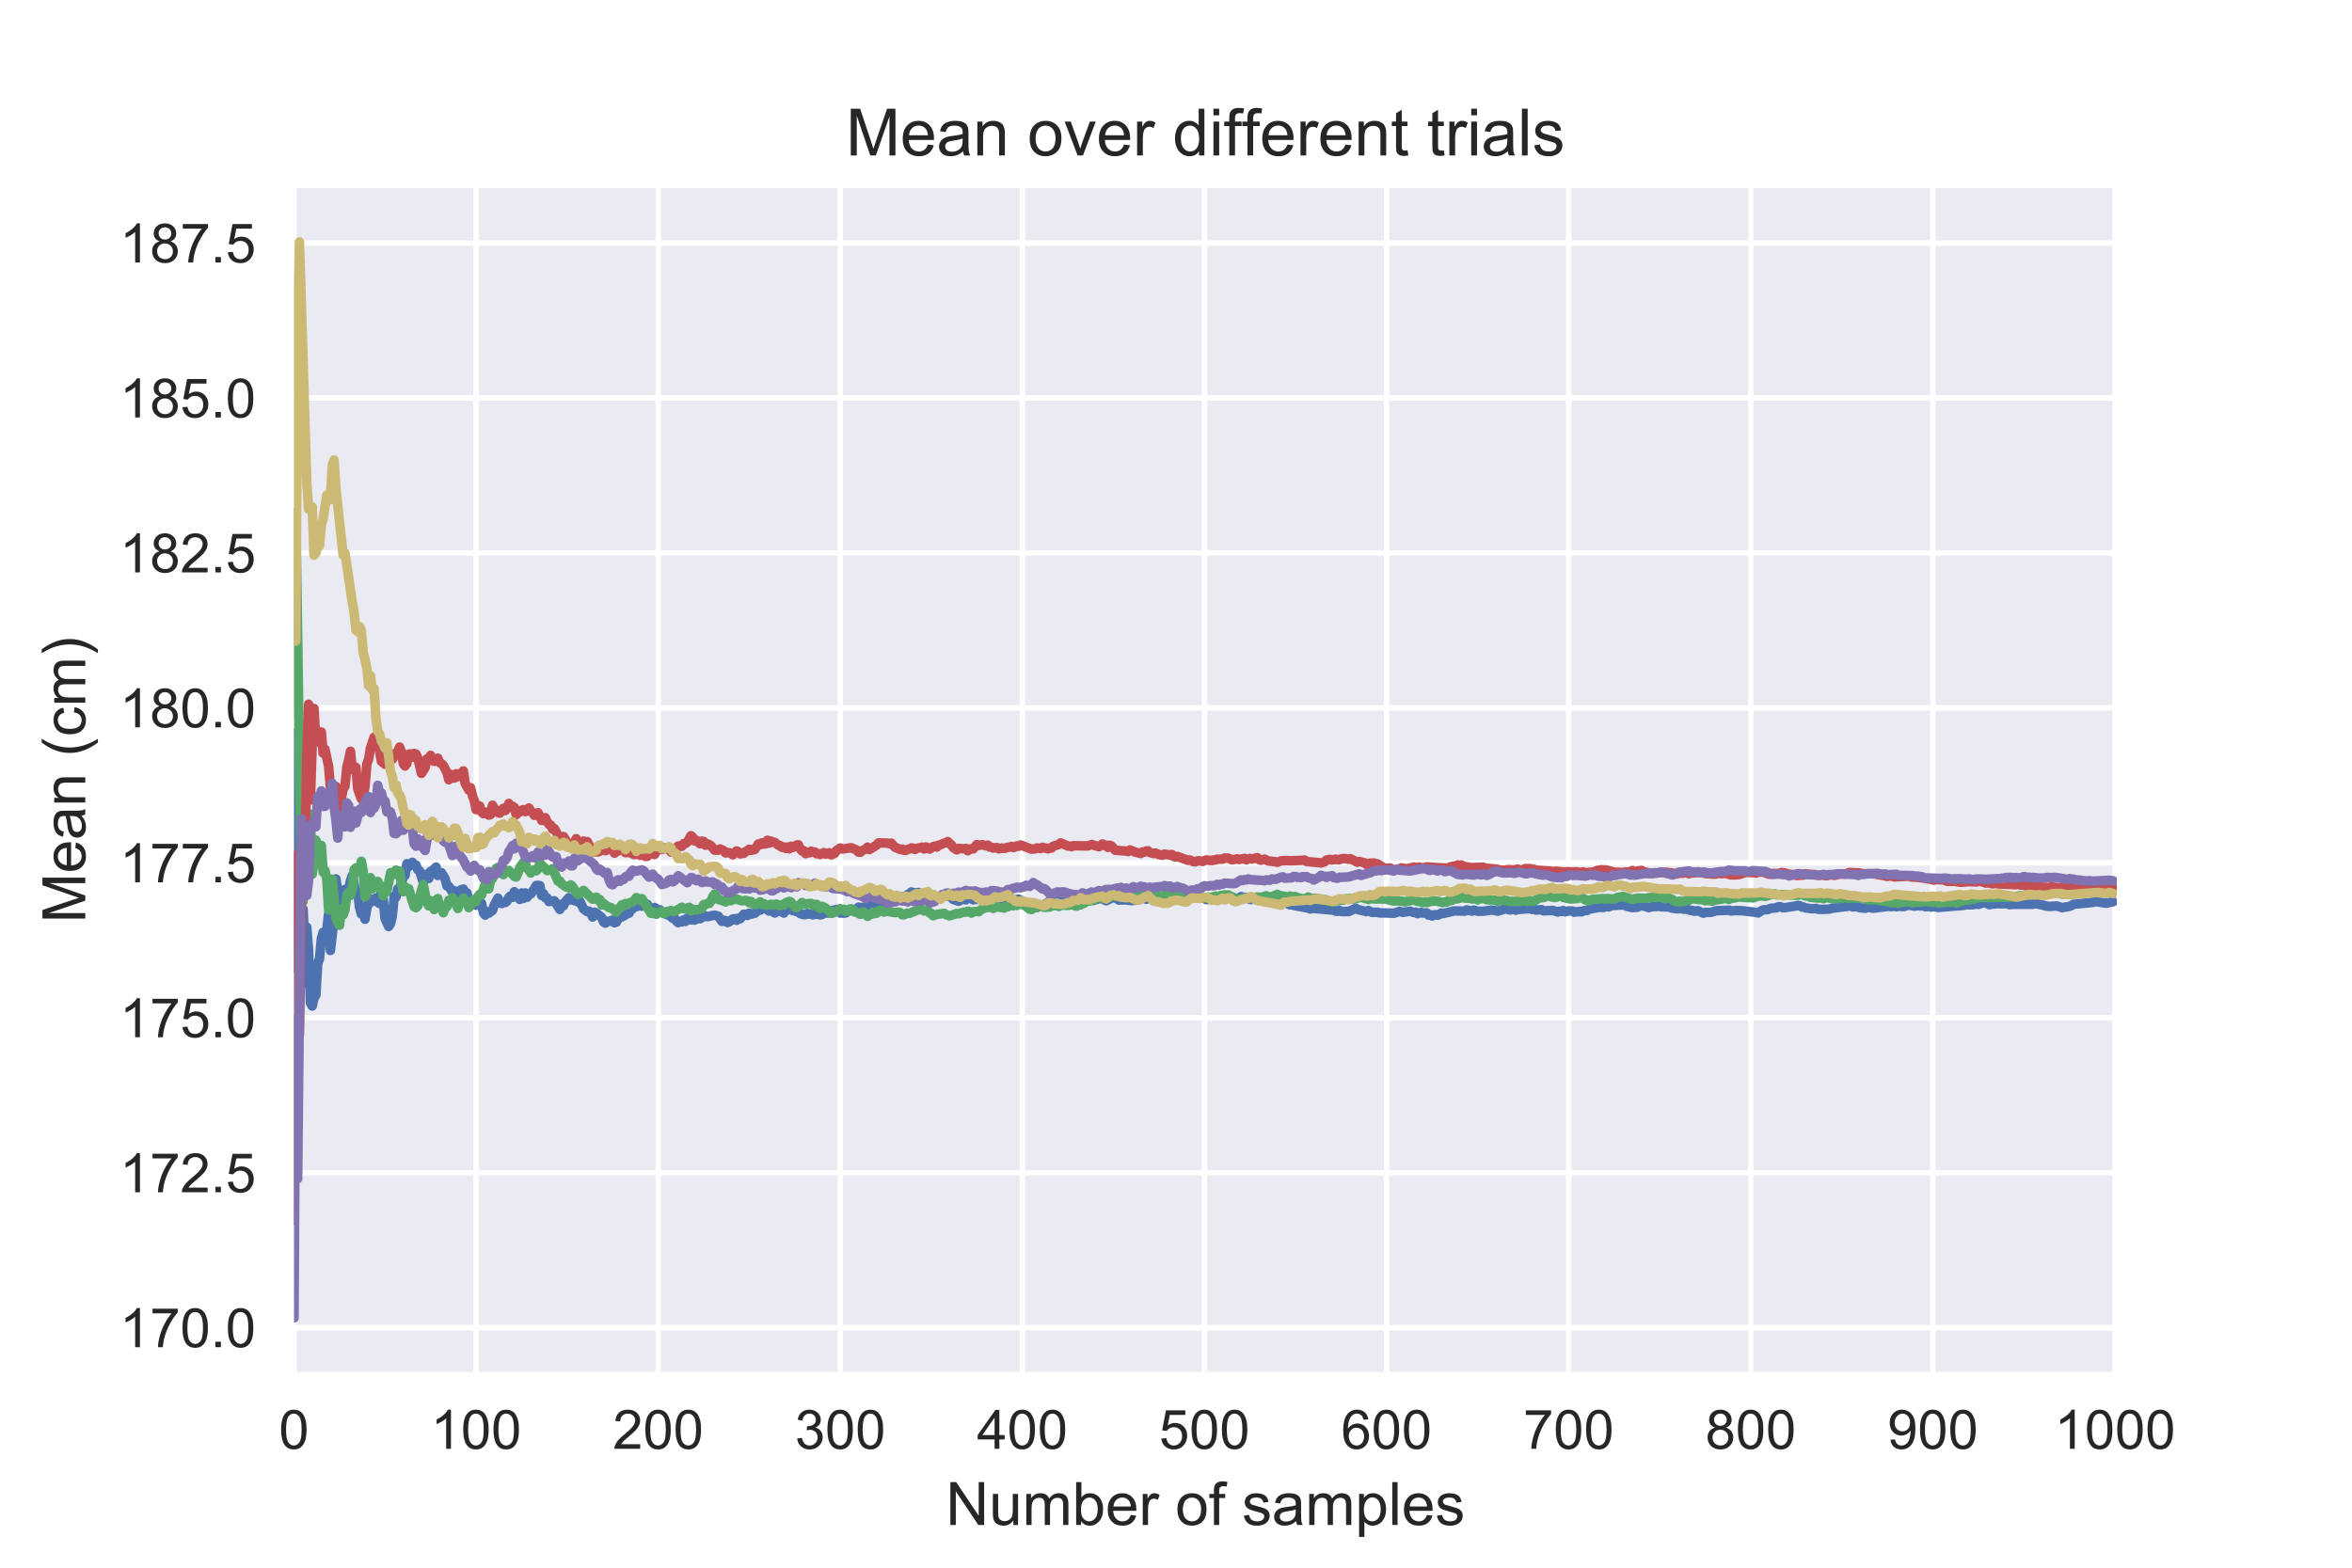 <?xml version="1.0" encoding="utf-8" standalone="no"?>
<!DOCTYPE svg PUBLIC "-//W3C//DTD SVG 1.1//EN"
  "http://www.w3.org/Graphics/SVG/1.1/DTD/svg11.dtd">
<!-- Created with matplotlib (http://matplotlib.org/) -->
<svg height="288pt" version="1.1" viewBox="0 0 432 288" width="432pt" xmlns="http://www.w3.org/2000/svg" xmlns:xlink="http://www.w3.org/1999/xlink">
 <defs>
  <style type="text/css">
*{stroke-linecap:butt;stroke-linejoin:round;}
  </style>
 </defs>
 <g id="figure_1">
  <g id="patch_1">
   <path d="M 0 288 
L 432 288 
L 432 0 
L 0 0 
z
" style="fill:#ffffff;"/>
  </g>
  <g id="axes_1">
   <g id="patch_2">
    <path d="M 54 252 
L 388.8 252 
L 388.8 34.56 
L 54 34.56 
z
" style="fill:#eaeaf2;"/>
   </g>
   <g id="matplotlib.axis_1">
    <g id="xtick_1">
     <g id="line2d_1">
      <path clip-path="url(#p7d3ebf0297)" d="M 54 252 
L 54 34.56 
" style="fill:none;stroke:#ffffff;stroke-linecap:round;"/>
     </g>
     <g id="line2d_2"/>
     <g id="text_1">
      <!-- 0 -->
      <defs>
       <path d="M 4.156 35.297 
Q 4.156 48 6.766 55.734 
Q 9.375 63.484 14.516 67.672 
Q 19.672 71.875 27.484 71.875 
Q 33.25 71.875 37.594 69.547 
Q 41.938 67.234 44.766 62.859 
Q 47.609 58.5 49.219 52.219 
Q 50.828 45.953 50.828 35.297 
Q 50.828 22.703 48.234 14.969 
Q 45.656 7.234 40.5 3 
Q 35.359 -1.219 27.484 -1.219 
Q 17.141 -1.219 11.234 6.203 
Q 4.156 15.141 4.156 35.297 
z
M 13.188 35.297 
Q 13.188 17.672 17.312 11.828 
Q 21.438 6 27.484 6 
Q 33.547 6 37.672 11.859 
Q 41.797 17.719 41.797 35.297 
Q 41.797 52.984 37.672 58.781 
Q 33.547 64.594 27.391 64.594 
Q 21.344 64.594 17.719 59.469 
Q 13.188 52.938 13.188 35.297 
z
" id="ArialMT-30"/>
      </defs>
      <g style="fill:#262626;" transform="translate(51.22 266.158)scale(0.1 -0.1)">
       <use xlink:href="#ArialMT-30"/>
      </g>
     </g>
    </g>
    <g id="xtick_2">
     <g id="line2d_3">
      <path clip-path="url(#p7d3ebf0297)" d="M 87.447 252 
L 87.447 34.56 
" style="fill:none;stroke:#ffffff;stroke-linecap:round;"/>
     </g>
     <g id="line2d_4"/>
     <g id="text_2">
      <!-- 100 -->
      <defs>
       <path d="M 37.25 0 
L 28.469 0 
L 28.469 56 
Q 25.297 52.984 20.141 49.953 
Q 14.984 46.922 10.891 45.406 
L 10.891 53.906 
Q 18.266 57.375 23.781 62.297 
Q 29.297 67.234 31.594 71.875 
L 37.25 71.875 
z
" id="ArialMT-31"/>
      </defs>
      <g style="fill:#262626;" transform="translate(79.105 266.158)scale(0.1 -0.1)">
       <use xlink:href="#ArialMT-31"/>
       <use x="55.615" xlink:href="#ArialMT-30"/>
       <use x="111.23" xlink:href="#ArialMT-30"/>
      </g>
     </g>
    </g>
    <g id="xtick_3">
     <g id="line2d_5">
      <path clip-path="url(#p7d3ebf0297)" d="M 120.893 252 
L 120.893 34.56 
" style="fill:none;stroke:#ffffff;stroke-linecap:round;"/>
     </g>
     <g id="line2d_6"/>
     <g id="text_3">
      <!-- 200 -->
      <defs>
       <path d="M 50.344 8.453 
L 50.344 0 
L 3.031 0 
Q 2.938 3.172 4.047 6.109 
Q 5.859 10.938 9.828 15.625 
Q 13.812 20.312 21.344 26.469 
Q 33.016 36.031 37.109 41.625 
Q 41.219 47.219 41.219 52.203 
Q 41.219 57.422 37.469 61 
Q 33.734 64.594 27.734 64.594 
Q 21.391 64.594 17.578 60.781 
Q 13.766 56.984 13.719 50.25 
L 4.688 51.172 
Q 5.609 61.281 11.656 66.578 
Q 17.719 71.875 27.938 71.875 
Q 38.234 71.875 44.234 66.156 
Q 50.25 60.453 50.25 52 
Q 50.25 47.703 48.484 43.547 
Q 46.734 39.406 42.656 34.812 
Q 38.578 30.219 29.109 22.219 
Q 21.188 15.578 18.938 13.203 
Q 16.703 10.844 15.234 8.453 
z
" id="ArialMT-32"/>
      </defs>
      <g style="fill:#262626;" transform="translate(112.552 266.158)scale(0.1 -0.1)">
       <use xlink:href="#ArialMT-32"/>
       <use x="55.615" xlink:href="#ArialMT-30"/>
       <use x="111.23" xlink:href="#ArialMT-30"/>
      </g>
     </g>
    </g>
    <g id="xtick_4">
     <g id="line2d_7">
      <path clip-path="url(#p7d3ebf0297)" d="M 154.34 252 
L 154.34 34.56 
" style="fill:none;stroke:#ffffff;stroke-linecap:round;"/>
     </g>
     <g id="line2d_8"/>
     <g id="text_4">
      <!-- 300 -->
      <defs>
       <path d="M 4.203 18.891 
L 12.984 20.062 
Q 14.5 12.594 18.141 9.297 
Q 21.781 6 27 6 
Q 33.203 6 37.469 10.297 
Q 41.75 14.594 41.75 20.953 
Q 41.75 27 37.797 30.922 
Q 33.844 34.859 27.734 34.859 
Q 25.25 34.859 21.531 33.891 
L 22.516 41.609 
Q 23.391 41.5 23.922 41.5 
Q 29.547 41.5 34.031 44.422 
Q 38.531 47.359 38.531 53.469 
Q 38.531 58.297 35.25 61.469 
Q 31.984 64.656 26.812 64.656 
Q 21.688 64.656 18.266 61.422 
Q 14.844 58.203 13.875 51.766 
L 5.078 53.328 
Q 6.688 62.156 12.391 67.016 
Q 18.109 71.875 26.609 71.875 
Q 32.469 71.875 37.391 69.359 
Q 42.328 66.844 44.938 62.5 
Q 47.562 58.156 47.562 53.266 
Q 47.562 48.641 45.062 44.828 
Q 42.578 41.016 37.703 38.766 
Q 44.047 37.312 47.562 32.688 
Q 51.078 28.078 51.078 21.141 
Q 51.078 11.766 44.234 5.25 
Q 37.406 -1.266 26.953 -1.266 
Q 17.531 -1.266 11.297 4.344 
Q 5.078 9.969 4.203 18.891 
z
" id="ArialMT-33"/>
      </defs>
      <g style="fill:#262626;" transform="translate(145.998 266.158)scale(0.1 -0.1)">
       <use xlink:href="#ArialMT-33"/>
       <use x="55.615" xlink:href="#ArialMT-30"/>
       <use x="111.23" xlink:href="#ArialMT-30"/>
      </g>
     </g>
    </g>
    <g id="xtick_5">
     <g id="line2d_9">
      <path clip-path="url(#p7d3ebf0297)" d="M 187.786 252 
L 187.786 34.56 
" style="fill:none;stroke:#ffffff;stroke-linecap:round;"/>
     </g>
     <g id="line2d_10"/>
     <g id="text_5">
      <!-- 400 -->
      <defs>
       <path d="M 32.328 0 
L 32.328 17.141 
L 1.266 17.141 
L 1.266 25.203 
L 33.938 71.578 
L 41.109 71.578 
L 41.109 25.203 
L 50.781 25.203 
L 50.781 17.141 
L 41.109 17.141 
L 41.109 0 
z
M 32.328 25.203 
L 32.328 57.469 
L 9.906 25.203 
z
" id="ArialMT-34"/>
      </defs>
      <g style="fill:#262626;" transform="translate(179.445 266.158)scale(0.1 -0.1)">
       <use xlink:href="#ArialMT-34"/>
       <use x="55.615" xlink:href="#ArialMT-30"/>
       <use x="111.23" xlink:href="#ArialMT-30"/>
      </g>
     </g>
    </g>
    <g id="xtick_6">
     <g id="line2d_11">
      <path clip-path="url(#p7d3ebf0297)" d="M 221.233 252 
L 221.233 34.56 
" style="fill:none;stroke:#ffffff;stroke-linecap:round;"/>
     </g>
     <g id="line2d_12"/>
     <g id="text_6">
      <!-- 500 -->
      <defs>
       <path d="M 4.156 18.75 
L 13.375 19.531 
Q 14.406 12.797 18.141 9.391 
Q 21.875 6 27.156 6 
Q 33.5 6 37.891 10.781 
Q 42.281 15.578 42.281 23.484 
Q 42.281 31 38.062 35.344 
Q 33.844 39.703 27 39.703 
Q 22.75 39.703 19.328 37.766 
Q 15.922 35.844 13.969 32.766 
L 5.719 33.844 
L 12.641 70.609 
L 48.25 70.609 
L 48.25 62.203 
L 19.672 62.203 
L 15.828 42.969 
Q 22.266 47.469 29.344 47.469 
Q 38.719 47.469 45.156 40.969 
Q 51.609 34.469 51.609 24.266 
Q 51.609 14.547 45.953 7.469 
Q 39.062 -1.219 27.156 -1.219 
Q 17.391 -1.219 11.203 4.25 
Q 5.031 9.719 4.156 18.75 
z
" id="ArialMT-35"/>
      </defs>
      <g style="fill:#262626;" transform="translate(212.891 266.158)scale(0.1 -0.1)">
       <use xlink:href="#ArialMT-35"/>
       <use x="55.615" xlink:href="#ArialMT-30"/>
       <use x="111.23" xlink:href="#ArialMT-30"/>
      </g>
     </g>
    </g>
    <g id="xtick_7">
     <g id="line2d_13">
      <path clip-path="url(#p7d3ebf0297)" d="M 254.679 252 
L 254.679 34.56 
" style="fill:none;stroke:#ffffff;stroke-linecap:round;"/>
     </g>
     <g id="line2d_14"/>
     <g id="text_7">
      <!-- 600 -->
      <defs>
       <path d="M 49.75 54.047 
L 41.016 53.375 
Q 39.844 58.547 37.703 60.891 
Q 34.125 64.656 28.906 64.656 
Q 24.703 64.656 21.531 62.312 
Q 17.391 59.281 14.984 53.469 
Q 12.594 47.656 12.5 36.922 
Q 15.672 41.75 20.266 44.094 
Q 24.859 46.438 29.891 46.438 
Q 38.672 46.438 44.844 39.969 
Q 51.031 33.5 51.031 23.25 
Q 51.031 16.5 48.125 10.719 
Q 45.219 4.938 40.141 1.859 
Q 35.062 -1.219 28.609 -1.219 
Q 17.625 -1.219 10.688 6.859 
Q 3.766 14.938 3.766 33.5 
Q 3.766 54.25 11.422 63.672 
Q 18.109 71.875 29.438 71.875 
Q 37.891 71.875 43.281 67.141 
Q 48.688 62.406 49.75 54.047 
z
M 13.875 23.188 
Q 13.875 18.656 15.797 14.5 
Q 17.719 10.359 21.188 8.172 
Q 24.656 6 28.469 6 
Q 34.031 6 38.031 10.484 
Q 42.047 14.984 42.047 22.703 
Q 42.047 30.125 38.078 34.391 
Q 34.125 38.672 28.125 38.672 
Q 22.172 38.672 18.016 34.391 
Q 13.875 30.125 13.875 23.188 
z
" id="ArialMT-36"/>
      </defs>
      <g style="fill:#262626;" transform="translate(246.338 266.158)scale(0.1 -0.1)">
       <use xlink:href="#ArialMT-36"/>
       <use x="55.615" xlink:href="#ArialMT-30"/>
       <use x="111.23" xlink:href="#ArialMT-30"/>
      </g>
     </g>
    </g>
    <g id="xtick_8">
     <g id="line2d_15">
      <path clip-path="url(#p7d3ebf0297)" d="M 288.126 252 
L 288.126 34.56 
" style="fill:none;stroke:#ffffff;stroke-linecap:round;"/>
     </g>
     <g id="line2d_16"/>
     <g id="text_8">
      <!-- 700 -->
      <defs>
       <path d="M 4.734 62.203 
L 4.734 70.656 
L 51.078 70.656 
L 51.078 63.812 
Q 44.234 56.547 37.516 44.484 
Q 30.812 32.422 27.156 19.672 
Q 24.516 10.688 23.781 0 
L 14.75 0 
Q 14.891 8.453 18.062 20.406 
Q 21.234 32.375 27.172 43.484 
Q 33.109 54.594 39.797 62.203 
z
" id="ArialMT-37"/>
      </defs>
      <g style="fill:#262626;" transform="translate(279.784 266.158)scale(0.1 -0.1)">
       <use xlink:href="#ArialMT-37"/>
       <use x="55.615" xlink:href="#ArialMT-30"/>
       <use x="111.23" xlink:href="#ArialMT-30"/>
      </g>
     </g>
    </g>
    <g id="xtick_9">
     <g id="line2d_17">
      <path clip-path="url(#p7d3ebf0297)" d="M 321.572 252 
L 321.572 34.56 
" style="fill:none;stroke:#ffffff;stroke-linecap:round;"/>
     </g>
     <g id="line2d_18"/>
     <g id="text_9">
      <!-- 800 -->
      <defs>
       <path d="M 17.672 38.812 
Q 12.203 40.828 9.562 44.531 
Q 6.938 48.25 6.938 53.422 
Q 6.938 61.234 12.547 66.547 
Q 18.172 71.875 27.484 71.875 
Q 36.859 71.875 42.578 66.422 
Q 48.297 60.984 48.297 53.172 
Q 48.297 48.188 45.672 44.5 
Q 43.062 40.828 37.75 38.812 
Q 44.344 36.672 47.781 31.875 
Q 51.219 27.094 51.219 20.453 
Q 51.219 11.281 44.719 5.031 
Q 38.234 -1.219 27.641 -1.219 
Q 17.047 -1.219 10.547 5.047 
Q 4.047 11.328 4.047 20.703 
Q 4.047 27.688 7.594 32.391 
Q 11.141 37.109 17.672 38.812 
z
M 15.922 53.719 
Q 15.922 48.641 19.188 45.406 
Q 22.469 42.188 27.688 42.188 
Q 32.766 42.188 36.016 45.375 
Q 39.266 48.578 39.266 53.219 
Q 39.266 58.062 35.906 61.359 
Q 32.562 64.656 27.594 64.656 
Q 22.562 64.656 19.234 61.422 
Q 15.922 58.203 15.922 53.719 
z
M 13.094 20.656 
Q 13.094 16.891 14.875 13.375 
Q 16.656 9.859 20.172 7.922 
Q 23.688 6 27.734 6 
Q 34.031 6 38.125 10.047 
Q 42.234 14.109 42.234 20.359 
Q 42.234 26.703 38.016 30.859 
Q 33.797 35.016 27.438 35.016 
Q 21.234 35.016 17.156 30.906 
Q 13.094 26.812 13.094 20.656 
z
" id="ArialMT-38"/>
      </defs>
      <g style="fill:#262626;" transform="translate(313.231 266.158)scale(0.1 -0.1)">
       <use xlink:href="#ArialMT-38"/>
       <use x="55.615" xlink:href="#ArialMT-30"/>
       <use x="111.23" xlink:href="#ArialMT-30"/>
      </g>
     </g>
    </g>
    <g id="xtick_10">
     <g id="line2d_19">
      <path clip-path="url(#p7d3ebf0297)" d="M 355.019 252 
L 355.019 34.56 
" style="fill:none;stroke:#ffffff;stroke-linecap:round;"/>
     </g>
     <g id="line2d_20"/>
     <g id="text_10">
      <!-- 900 -->
      <defs>
       <path d="M 5.469 16.547 
L 13.922 17.328 
Q 14.984 11.375 18.016 8.688 
Q 21.047 6 25.781 6 
Q 29.828 6 32.875 7.859 
Q 35.938 9.719 37.891 12.812 
Q 39.844 15.922 41.156 21.188 
Q 42.484 26.469 42.484 31.938 
Q 42.484 32.516 42.438 33.688 
Q 39.797 29.5 35.234 26.875 
Q 30.672 24.266 25.344 24.266 
Q 16.453 24.266 10.297 30.703 
Q 4.156 37.156 4.156 47.703 
Q 4.156 58.594 10.578 65.234 
Q 17 71.875 26.656 71.875 
Q 33.641 71.875 39.422 68.109 
Q 45.219 64.359 48.219 57.391 
Q 51.219 50.438 51.219 37.25 
Q 51.219 23.531 48.234 15.406 
Q 45.266 7.281 39.375 3.031 
Q 33.5 -1.219 25.594 -1.219 
Q 17.188 -1.219 11.859 3.438 
Q 6.547 8.109 5.469 16.547 
z
M 41.453 48.141 
Q 41.453 55.719 37.422 60.156 
Q 33.406 64.594 27.734 64.594 
Q 21.875 64.594 17.531 59.812 
Q 13.188 55.031 13.188 47.406 
Q 13.188 40.578 17.312 36.297 
Q 21.438 32.031 27.484 32.031 
Q 33.594 32.031 37.516 36.297 
Q 41.453 40.578 41.453 48.141 
z
" id="ArialMT-39"/>
      </defs>
      <g style="fill:#262626;" transform="translate(346.678 266.158)scale(0.1 -0.1)">
       <use xlink:href="#ArialMT-39"/>
       <use x="55.615" xlink:href="#ArialMT-30"/>
       <use x="111.23" xlink:href="#ArialMT-30"/>
      </g>
     </g>
    </g>
    <g id="xtick_11">
     <g id="line2d_21">
      <path clip-path="url(#p7d3ebf0297)" d="M 388.466 252 
L 388.466 34.56 
" style="fill:none;stroke:#ffffff;stroke-linecap:round;"/>
     </g>
     <g id="line2d_22"/>
     <g id="text_11">
      <!-- 1000 -->
      <g style="fill:#262626;" transform="translate(377.344 266.158)scale(0.1 -0.1)">
       <use xlink:href="#ArialMT-31"/>
       <use x="55.615" xlink:href="#ArialMT-30"/>
       <use x="111.23" xlink:href="#ArialMT-30"/>
       <use x="166.846" xlink:href="#ArialMT-30"/>
      </g>
     </g>
    </g>
    <g id="text_12">
     <!-- Number of samples -->
     <defs>
      <path d="M 7.625 0 
L 7.625 71.578 
L 17.328 71.578 
L 54.938 15.375 
L 54.938 71.578 
L 64.016 71.578 
L 64.016 0 
L 54.297 0 
L 16.703 56.25 
L 16.703 0 
z
" id="ArialMT-4e"/>
      <path d="M 40.578 0 
L 40.578 7.625 
Q 34.516 -1.172 24.125 -1.172 
Q 19.531 -1.172 15.547 0.578 
Q 11.578 2.344 9.641 5 
Q 7.719 7.672 6.938 11.531 
Q 6.391 14.109 6.391 19.734 
L 6.391 51.859 
L 15.188 51.859 
L 15.188 23.094 
Q 15.188 16.219 15.719 13.812 
Q 16.547 10.359 19.234 8.375 
Q 21.922 6.391 25.875 6.391 
Q 29.828 6.391 33.297 8.422 
Q 36.766 10.453 38.203 13.938 
Q 39.656 17.438 39.656 24.078 
L 39.656 51.859 
L 48.438 51.859 
L 48.438 0 
z
" id="ArialMT-75"/>
      <path d="M 6.594 0 
L 6.594 51.859 
L 14.453 51.859 
L 14.453 44.578 
Q 16.891 48.391 20.938 50.703 
Q 25 53.031 30.172 53.031 
Q 35.938 53.031 39.625 50.641 
Q 43.312 48.25 44.828 43.953 
Q 50.984 53.031 60.844 53.031 
Q 68.562 53.031 72.703 48.75 
Q 76.859 44.484 76.859 35.594 
L 76.859 0 
L 68.109 0 
L 68.109 32.672 
Q 68.109 37.938 67.25 40.25 
Q 66.406 42.578 64.156 43.984 
Q 61.922 45.406 58.891 45.406 
Q 53.422 45.406 49.797 41.766 
Q 46.188 38.141 46.188 30.125 
L 46.188 0 
L 37.406 0 
L 37.406 33.688 
Q 37.406 39.547 35.25 42.469 
Q 33.109 45.406 28.219 45.406 
Q 24.516 45.406 21.359 43.453 
Q 18.219 41.5 16.797 37.734 
Q 15.375 33.984 15.375 26.906 
L 15.375 0 
z
" id="ArialMT-6d"/>
      <path d="M 14.703 0 
L 6.547 0 
L 6.547 71.578 
L 15.328 71.578 
L 15.328 46.047 
Q 20.906 53.031 29.547 53.031 
Q 34.328 53.031 38.594 51.094 
Q 42.875 49.172 45.625 45.672 
Q 48.391 42.188 49.953 37.25 
Q 51.516 32.328 51.516 26.703 
Q 51.516 13.375 44.922 6.094 
Q 38.328 -1.172 29.109 -1.172 
Q 19.922 -1.172 14.703 6.5 
z
M 14.594 26.312 
Q 14.594 17 17.141 12.844 
Q 21.297 6.062 28.375 6.062 
Q 34.125 6.062 38.328 11.062 
Q 42.531 16.062 42.531 25.984 
Q 42.531 36.141 38.5 40.969 
Q 34.469 45.797 28.766 45.797 
Q 23 45.797 18.797 40.797 
Q 14.594 35.797 14.594 26.312 
z
" id="ArialMT-62"/>
      <path d="M 42.094 16.703 
L 51.172 15.578 
Q 49.031 7.625 43.219 3.219 
Q 37.406 -1.172 28.375 -1.172 
Q 17 -1.172 10.328 5.828 
Q 3.656 12.844 3.656 25.484 
Q 3.656 38.578 10.391 45.797 
Q 17.141 53.031 27.875 53.031 
Q 38.281 53.031 44.875 45.953 
Q 51.469 38.875 51.469 26.031 
Q 51.469 25.25 51.422 23.688 
L 12.75 23.688 
Q 13.234 15.141 17.578 10.594 
Q 21.922 6.062 28.422 6.062 
Q 33.25 6.062 36.672 8.594 
Q 40.094 11.141 42.094 16.703 
z
M 13.234 30.906 
L 42.188 30.906 
Q 41.609 37.453 38.875 40.719 
Q 34.672 45.797 27.984 45.797 
Q 21.922 45.797 17.797 41.75 
Q 13.672 37.703 13.234 30.906 
z
" id="ArialMT-65"/>
      <path d="M 6.5 0 
L 6.5 51.859 
L 14.406 51.859 
L 14.406 44 
Q 17.438 49.516 20 51.266 
Q 22.562 53.031 25.641 53.031 
Q 30.078 53.031 34.672 50.203 
L 31.641 42.047 
Q 28.422 43.953 25.203 43.953 
Q 22.312 43.953 20.016 42.219 
Q 17.719 40.484 16.75 37.406 
Q 15.281 32.719 15.281 27.156 
L 15.281 0 
z
" id="ArialMT-72"/>
      <path id="ArialMT-20"/>
      <path d="M 3.328 25.922 
Q 3.328 40.328 11.328 47.266 
Q 18.016 53.031 27.641 53.031 
Q 38.328 53.031 45.109 46.016 
Q 51.906 39.016 51.906 26.656 
Q 51.906 16.656 48.906 10.906 
Q 45.906 5.172 40.156 2 
Q 34.422 -1.172 27.641 -1.172 
Q 16.75 -1.172 10.031 5.812 
Q 3.328 12.797 3.328 25.922 
z
M 12.359 25.922 
Q 12.359 15.969 16.703 11.016 
Q 21.047 6.062 27.641 6.062 
Q 34.188 6.062 38.531 11.031 
Q 42.875 16.016 42.875 26.219 
Q 42.875 35.844 38.5 40.797 
Q 34.125 45.75 27.641 45.75 
Q 21.047 45.75 16.703 40.812 
Q 12.359 35.891 12.359 25.922 
z
" id="ArialMT-6f"/>
      <path d="M 8.688 0 
L 8.688 45.016 
L 0.922 45.016 
L 0.922 51.859 
L 8.688 51.859 
L 8.688 57.375 
Q 8.688 62.594 9.625 65.141 
Q 10.891 68.562 14.078 70.672 
Q 17.281 72.797 23.047 72.797 
Q 26.766 72.797 31.25 71.922 
L 29.938 64.266 
Q 27.203 64.75 24.75 64.75 
Q 20.75 64.75 19.094 63.031 
Q 17.438 61.328 17.438 56.641 
L 17.438 51.859 
L 27.547 51.859 
L 27.547 45.016 
L 17.438 45.016 
L 17.438 0 
z
" id="ArialMT-66"/>
      <path d="M 3.078 15.484 
L 11.766 16.844 
Q 12.5 11.625 15.844 8.844 
Q 19.188 6.062 25.203 6.062 
Q 31.25 6.062 34.172 8.516 
Q 37.109 10.984 37.109 14.312 
Q 37.109 17.281 34.516 19 
Q 32.719 20.172 25.531 21.969 
Q 15.875 24.422 12.141 26.203 
Q 8.406 27.984 6.469 31.125 
Q 4.547 34.281 4.547 38.094 
Q 4.547 41.547 6.125 44.5 
Q 7.719 47.469 10.453 49.422 
Q 12.5 50.922 16.031 51.969 
Q 19.578 53.031 23.641 53.031 
Q 29.734 53.031 34.344 51.266 
Q 38.969 49.516 41.156 46.5 
Q 43.359 43.5 44.188 38.484 
L 35.594 37.312 
Q 35.016 41.312 32.203 43.547 
Q 29.391 45.797 24.266 45.797 
Q 18.219 45.797 15.625 43.797 
Q 13.031 41.797 13.031 39.109 
Q 13.031 37.406 14.109 36.031 
Q 15.188 34.625 17.484 33.688 
Q 18.797 33.203 25.25 31.453 
Q 34.578 28.953 38.25 27.359 
Q 41.938 25.781 44.031 22.75 
Q 46.141 19.734 46.141 15.234 
Q 46.141 10.844 43.578 6.953 
Q 41.016 3.078 36.172 0.953 
Q 31.344 -1.172 25.25 -1.172 
Q 15.141 -1.172 9.844 3.031 
Q 4.547 7.234 3.078 15.484 
z
" id="ArialMT-73"/>
      <path d="M 40.438 6.391 
Q 35.547 2.25 31.031 0.531 
Q 26.516 -1.172 21.344 -1.172 
Q 12.797 -1.172 8.203 3 
Q 3.609 7.172 3.609 13.672 
Q 3.609 17.484 5.344 20.625 
Q 7.078 23.781 9.891 25.688 
Q 12.703 27.594 16.219 28.562 
Q 18.797 29.25 24.031 29.891 
Q 34.672 31.156 39.703 32.906 
Q 39.75 34.719 39.75 35.203 
Q 39.75 40.578 37.25 42.781 
Q 33.891 45.75 27.25 45.75 
Q 21.047 45.75 18.094 43.578 
Q 15.141 41.406 13.719 35.891 
L 5.125 37.062 
Q 6.297 42.578 8.984 45.969 
Q 11.672 49.359 16.75 51.188 
Q 21.828 53.031 28.516 53.031 
Q 35.156 53.031 39.297 51.469 
Q 43.453 49.906 45.406 47.531 
Q 47.359 45.172 48.141 41.547 
Q 48.578 39.312 48.578 33.453 
L 48.578 21.734 
Q 48.578 9.469 49.141 6.219 
Q 49.703 2.984 51.375 0 
L 42.188 0 
Q 40.828 2.734 40.438 6.391 
z
M 39.703 26.031 
Q 34.906 24.078 25.344 22.703 
Q 19.922 21.922 17.672 20.938 
Q 15.438 19.969 14.203 18.094 
Q 12.984 16.219 12.984 13.922 
Q 12.984 10.406 15.641 8.062 
Q 18.312 5.719 23.438 5.719 
Q 28.516 5.719 32.469 7.938 
Q 36.422 10.156 38.281 14.016 
Q 39.703 17 39.703 22.797 
z
" id="ArialMT-61"/>
      <path d="M 6.594 -19.875 
L 6.594 51.859 
L 14.594 51.859 
L 14.594 45.125 
Q 17.438 49.078 21 51.047 
Q 24.562 53.031 29.641 53.031 
Q 36.281 53.031 41.359 49.609 
Q 46.438 46.188 49.016 39.953 
Q 51.609 33.734 51.609 26.312 
Q 51.609 18.359 48.75 11.984 
Q 45.906 5.609 40.453 2.219 
Q 35.016 -1.172 29 -1.172 
Q 24.609 -1.172 21.109 0.688 
Q 17.625 2.547 15.375 5.375 
L 15.375 -19.875 
z
M 14.547 25.641 
Q 14.547 15.625 18.594 10.844 
Q 22.656 6.062 28.422 6.062 
Q 34.281 6.062 38.453 11.016 
Q 42.625 15.969 42.625 26.375 
Q 42.625 36.281 38.547 41.203 
Q 34.469 46.141 28.812 46.141 
Q 23.188 46.141 18.859 40.891 
Q 14.547 35.641 14.547 25.641 
z
" id="ArialMT-70"/>
      <path d="M 6.391 0 
L 6.391 71.578 
L 15.188 71.578 
L 15.188 0 
z
" id="ArialMT-6c"/>
     </defs>
     <g style="fill:#262626;" transform="translate(173.718 280.153)scale(0.11 -0.11)">
      <use xlink:href="#ArialMT-4e"/>
      <use x="72.217" xlink:href="#ArialMT-75"/>
      <use x="127.832" xlink:href="#ArialMT-6d"/>
      <use x="211.133" xlink:href="#ArialMT-62"/>
      <use x="266.748" xlink:href="#ArialMT-65"/>
      <use x="322.363" xlink:href="#ArialMT-72"/>
      <use x="355.664" xlink:href="#ArialMT-20"/>
      <use x="383.447" xlink:href="#ArialMT-6f"/>
      <use x="439.062" xlink:href="#ArialMT-66"/>
      <use x="466.846" xlink:href="#ArialMT-20"/>
      <use x="494.629" xlink:href="#ArialMT-73"/>
      <use x="544.629" xlink:href="#ArialMT-61"/>
      <use x="600.244" xlink:href="#ArialMT-6d"/>
      <use x="683.545" xlink:href="#ArialMT-70"/>
      <use x="739.16" xlink:href="#ArialMT-6c"/>
      <use x="761.377" xlink:href="#ArialMT-65"/>
      <use x="816.992" xlink:href="#ArialMT-73"/>
     </g>
    </g>
   </g>
   <g id="matplotlib.axis_2">
    <g id="ytick_1">
     <g id="line2d_23">
      <path clip-path="url(#p7d3ebf0297)" d="M 54 243.912 
L 388.8 243.912 
" style="fill:none;stroke:#ffffff;stroke-linecap:round;"/>
     </g>
     <g id="line2d_24"/>
     <g id="text_13">
      <!-- 170.0 -->
      <defs>
       <path d="M 9.078 0 
L 9.078 10.016 
L 19.094 10.016 
L 19.094 0 
z
" id="ArialMT-2e"/>
      </defs>
      <g style="fill:#262626;" transform="translate(21.978 247.49)scale(0.1 -0.1)">
       <use xlink:href="#ArialMT-31"/>
       <use x="55.615" xlink:href="#ArialMT-37"/>
       <use x="111.23" xlink:href="#ArialMT-30"/>
       <use x="166.846" xlink:href="#ArialMT-2e"/>
       <use x="194.629" xlink:href="#ArialMT-30"/>
      </g>
     </g>
    </g>
    <g id="ytick_2">
     <g id="line2d_25">
      <path clip-path="url(#p7d3ebf0297)" d="M 54 215.445 
L 388.8 215.445 
" style="fill:none;stroke:#ffffff;stroke-linecap:round;"/>
     </g>
     <g id="line2d_26"/>
     <g id="text_14">
      <!-- 172.5 -->
      <g style="fill:#262626;" transform="translate(21.978 219.024)scale(0.1 -0.1)">
       <use xlink:href="#ArialMT-31"/>
       <use x="55.615" xlink:href="#ArialMT-37"/>
       <use x="111.23" xlink:href="#ArialMT-32"/>
       <use x="166.846" xlink:href="#ArialMT-2e"/>
       <use x="194.629" xlink:href="#ArialMT-35"/>
      </g>
     </g>
    </g>
    <g id="ytick_3">
     <g id="line2d_27">
      <path clip-path="url(#p7d3ebf0297)" d="M 54 186.978 
L 388.8 186.978 
" style="fill:none;stroke:#ffffff;stroke-linecap:round;"/>
     </g>
     <g id="line2d_28"/>
     <g id="text_15">
      <!-- 175.0 -->
      <g style="fill:#262626;" transform="translate(21.978 190.557)scale(0.1 -0.1)">
       <use xlink:href="#ArialMT-31"/>
       <use x="55.615" xlink:href="#ArialMT-37"/>
       <use x="111.23" xlink:href="#ArialMT-35"/>
       <use x="166.846" xlink:href="#ArialMT-2e"/>
       <use x="194.629" xlink:href="#ArialMT-30"/>
      </g>
     </g>
    </g>
    <g id="ytick_4">
     <g id="line2d_29">
      <path clip-path="url(#p7d3ebf0297)" d="M 54 158.511 
L 388.8 158.511 
" style="fill:none;stroke:#ffffff;stroke-linecap:round;"/>
     </g>
     <g id="line2d_30"/>
     <g id="text_16">
      <!-- 177.5 -->
      <g style="fill:#262626;" transform="translate(21.978 162.09)scale(0.1 -0.1)">
       <use xlink:href="#ArialMT-31"/>
       <use x="55.615" xlink:href="#ArialMT-37"/>
       <use x="111.23" xlink:href="#ArialMT-37"/>
       <use x="166.846" xlink:href="#ArialMT-2e"/>
       <use x="194.629" xlink:href="#ArialMT-35"/>
      </g>
     </g>
    </g>
    <g id="ytick_5">
     <g id="line2d_31">
      <path clip-path="url(#p7d3ebf0297)" d="M 54 130.044 
L 388.8 130.044 
" style="fill:none;stroke:#ffffff;stroke-linecap:round;"/>
     </g>
     <g id="line2d_32"/>
     <g id="text_17">
      <!-- 180.0 -->
      <g style="fill:#262626;" transform="translate(21.978 133.623)scale(0.1 -0.1)">
       <use xlink:href="#ArialMT-31"/>
       <use x="55.615" xlink:href="#ArialMT-38"/>
       <use x="111.23" xlink:href="#ArialMT-30"/>
       <use x="166.846" xlink:href="#ArialMT-2e"/>
       <use x="194.629" xlink:href="#ArialMT-30"/>
      </g>
     </g>
    </g>
    <g id="ytick_6">
     <g id="line2d_33">
      <path clip-path="url(#p7d3ebf0297)" d="M 54 101.577 
L 388.8 101.577 
" style="fill:none;stroke:#ffffff;stroke-linecap:round;"/>
     </g>
     <g id="line2d_34"/>
     <g id="text_18">
      <!-- 182.5 -->
      <g style="fill:#262626;" transform="translate(21.978 105.156)scale(0.1 -0.1)">
       <use xlink:href="#ArialMT-31"/>
       <use x="55.615" xlink:href="#ArialMT-38"/>
       <use x="111.23" xlink:href="#ArialMT-32"/>
       <use x="166.846" xlink:href="#ArialMT-2e"/>
       <use x="194.629" xlink:href="#ArialMT-35"/>
      </g>
     </g>
    </g>
    <g id="ytick_7">
     <g id="line2d_35">
      <path clip-path="url(#p7d3ebf0297)" d="M 54 73.11 
L 388.8 73.11 
" style="fill:none;stroke:#ffffff;stroke-linecap:round;"/>
     </g>
     <g id="line2d_36"/>
     <g id="text_19">
      <!-- 185.0 -->
      <g style="fill:#262626;" transform="translate(21.978 76.689)scale(0.1 -0.1)">
       <use xlink:href="#ArialMT-31"/>
       <use x="55.615" xlink:href="#ArialMT-38"/>
       <use x="111.23" xlink:href="#ArialMT-35"/>
       <use x="166.846" xlink:href="#ArialMT-2e"/>
       <use x="194.629" xlink:href="#ArialMT-30"/>
      </g>
     </g>
    </g>
    <g id="ytick_8">
     <g id="line2d_37">
      <path clip-path="url(#p7d3ebf0297)" d="M 54 44.643 
L 388.8 44.643 
" style="fill:none;stroke:#ffffff;stroke-linecap:round;"/>
     </g>
     <g id="line2d_38"/>
     <g id="text_20">
      <!-- 187.5 -->
      <g style="fill:#262626;" transform="translate(21.978 48.222)scale(0.1 -0.1)">
       <use xlink:href="#ArialMT-31"/>
       <use x="55.615" xlink:href="#ArialMT-38"/>
       <use x="111.23" xlink:href="#ArialMT-37"/>
       <use x="166.846" xlink:href="#ArialMT-2e"/>
       <use x="194.629" xlink:href="#ArialMT-35"/>
      </g>
     </g>
    </g>
    <g id="text_21">
     <!-- Mean (cm) -->
     <defs>
      <path d="M 7.422 0 
L 7.422 71.578 
L 21.688 71.578 
L 38.625 20.906 
Q 40.969 13.812 42.047 10.297 
Q 43.266 14.203 45.844 21.781 
L 62.984 71.578 
L 75.734 71.578 
L 75.734 0 
L 66.609 0 
L 66.609 59.906 
L 45.797 0 
L 37.25 0 
L 16.547 60.938 
L 16.547 0 
z
" id="ArialMT-4d"/>
      <path d="M 6.594 0 
L 6.594 51.859 
L 14.5 51.859 
L 14.5 44.484 
Q 20.219 53.031 31 53.031 
Q 35.688 53.031 39.625 51.344 
Q 43.562 49.656 45.516 46.922 
Q 47.469 44.188 48.25 40.438 
Q 48.734 37.984 48.734 31.891 
L 48.734 0 
L 39.938 0 
L 39.938 31.547 
Q 39.938 36.922 38.906 39.578 
Q 37.891 42.234 35.281 43.812 
Q 32.672 45.406 29.156 45.406 
Q 23.531 45.406 19.453 41.844 
Q 15.375 38.281 15.375 28.328 
L 15.375 0 
z
" id="ArialMT-6e"/>
      <path d="M 23.391 -21.047 
Q 16.109 -11.859 11.078 0.438 
Q 6.062 12.75 6.062 25.922 
Q 6.062 37.547 9.812 48.188 
Q 14.203 60.547 23.391 72.797 
L 29.688 72.797 
Q 23.781 62.641 21.875 58.297 
Q 18.891 51.562 17.188 44.234 
Q 15.094 35.109 15.094 25.875 
Q 15.094 2.391 29.688 -21.047 
z
" id="ArialMT-28"/>
      <path d="M 40.438 19 
L 49.078 17.875 
Q 47.656 8.938 41.812 3.875 
Q 35.984 -1.172 27.484 -1.172 
Q 16.844 -1.172 10.375 5.781 
Q 3.906 12.75 3.906 25.734 
Q 3.906 34.125 6.688 40.422 
Q 9.469 46.734 15.156 49.875 
Q 20.844 53.031 27.547 53.031 
Q 35.984 53.031 41.359 48.75 
Q 46.734 44.484 48.25 36.625 
L 39.703 35.297 
Q 38.484 40.531 35.375 43.156 
Q 32.281 45.797 27.875 45.797 
Q 21.234 45.797 17.078 41.031 
Q 12.938 36.281 12.938 25.984 
Q 12.938 15.531 16.938 10.797 
Q 20.953 6.062 27.391 6.062 
Q 32.562 6.062 36.031 9.234 
Q 39.5 12.406 40.438 19 
z
" id="ArialMT-63"/>
      <path d="M 12.359 -21.047 
L 6.062 -21.047 
Q 20.656 2.391 20.656 25.875 
Q 20.656 35.062 18.562 44.094 
Q 16.891 51.422 13.922 58.156 
Q 12.016 62.547 6.062 72.797 
L 12.359 72.797 
Q 21.531 60.547 25.922 48.188 
Q 29.688 37.547 29.688 25.922 
Q 29.688 12.75 24.625 0.438 
Q 19.578 -11.859 12.359 -21.047 
z
" id="ArialMT-29"/>
     </defs>
     <g style="fill:#262626;" transform="translate(15.663 169.559)rotate(-90)scale(0.11 -0.11)">
      <use xlink:href="#ArialMT-4d"/>
      <use x="83.301" xlink:href="#ArialMT-65"/>
      <use x="138.916" xlink:href="#ArialMT-61"/>
      <use x="194.531" xlink:href="#ArialMT-6e"/>
      <use x="250.146" xlink:href="#ArialMT-20"/>
      <use x="277.93" xlink:href="#ArialMT-28"/>
      <use x="311.23" xlink:href="#ArialMT-63"/>
      <use x="361.23" xlink:href="#ArialMT-6d"/>
      <use x="444.531" xlink:href="#ArialMT-29"/>
     </g>
    </g>
   </g>
   <g id="line2d_39">
    <path clip-path="url(#p7d3ebf0297)" d="M 54 177.822 
L 54.334 134.624 
L 54.669 160.537 
L 55.003 150.982 
L 55.338 180.803 
L 55.672 167.039 
L 56.007 174.494 
L 56.341 170.331 
L 56.676 174.564 
L 57.01 184.25 
L 57.345 184.822 
L 57.679 183.316 
L 58.014 182.81 
L 58.348 177.069 
L 58.683 176.148 
L 59.017 172.477 
L 59.351 171.266 
L 59.686 172.44 
L 60.02 170.865 
L 60.355 167.863 
L 60.689 174.606 
L 61.358 168.806 
L 61.693 161.46 
L 62.027 163.8 
L 62.362 167.767 
L 62.696 166.793 
L 63.031 166.622 
L 63.365 163.394 
L 63.7 163.834 
L 64.034 163.445 
L 64.368 161.812 
L 64.703 160.835 
L 65.372 164.162 
L 65.706 163.874 
L 66.041 166.733 
L 66.375 167.911 
L 66.71 167.345 
L 67.044 168.876 
L 67.379 166.847 
L 67.713 165.847 
L 68.048 165.773 
L 68.382 165.165 
L 68.716 165.217 
L 69.051 164.963 
L 69.385 165.763 
L 69.72 165.986 
L 70.054 163.422 
L 70.389 165.183 
L 70.723 168.751 
L 71.392 170.214 
L 71.727 169.71 
L 72.061 168.297 
L 72.396 164.709 
L 72.73 164.807 
L 73.065 163.315 
L 73.399 163.066 
L 74.068 161.155 
L 74.402 160.802 
L 74.737 158.671 
L 75.071 159.207 
L 75.406 158.908 
L 75.74 158.411 
L 76.075 158.871 
L 76.409 158.924 
L 76.744 159.795 
L 77.078 159.995 
L 77.747 162.115 
L 78.082 160.924 
L 78.416 160.581 
L 78.75 161.385 
L 79.085 160.065 
L 79.419 159.988 
L 80.088 159.29 
L 80.423 160.831 
L 80.757 160.327 
L 81.092 160.329 
L 81.761 161.462 
L 82.095 162.759 
L 82.43 162.832 
L 83.099 163.873 
L 83.433 163.622 
L 83.767 164.49 
L 84.102 163.861 
L 84.771 163.418 
L 85.105 163.331 
L 85.44 164.042 
L 85.774 164.041 
L 86.109 165.484 
L 86.443 166.09 
L 86.778 165.92 
L 87.447 166.285 
L 87.781 165.475 
L 88.115 165.564 
L 88.45 165.962 
L 88.784 167.696 
L 89.119 168.11 
L 89.453 167.456 
L 89.788 167.746 
L 90.457 167.258 
L 90.791 166.26 
L 91.46 165 
L 91.795 165.666 
L 92.129 165.988 
L 92.464 165.828 
L 92.798 165.798 
L 93.132 165.549 
L 93.467 164.863 
L 93.801 164.575 
L 94.136 164.854 
L 94.47 163.811 
L 95.474 165.232 
L 95.808 164.055 
L 96.143 165.053 
L 96.477 164.045 
L 96.812 164.833 
L 97.146 164.41 
L 97.481 164.241 
L 98.149 163.288 
L 98.484 162.692 
L 98.818 162.635 
L 99.153 162.702 
L 99.487 164.509 
L 99.822 164.174 
L 100.156 164.912 
L 100.491 164.955 
L 100.825 165.625 
L 101.829 165.488 
L 102.832 167.078 
L 103.166 166.109 
L 103.501 166.393 
L 103.835 165.661 
L 104.504 164.904 
L 104.839 165.336 
L 105.173 165.092 
L 105.508 165.457 
L 105.842 165.221 
L 106.177 165.72 
L 106.511 165.56 
L 107.18 166.977 
L 107.849 167.471 
L 108.183 167.374 
L 108.518 167.755 
L 108.852 168.464 
L 109.187 167.575 
L 109.521 167.728 
L 110.525 168.557 
L 110.859 169.373 
L 111.194 169.591 
L 111.528 169.245 
L 111.863 169.278 
L 112.531 169.015 
L 112.866 169.521 
L 113.2 169.421 
L 113.869 168.158 
L 114.204 168.457 
L 114.873 168.09 
L 115.207 167.774 
L 115.542 167.761 
L 115.876 167.108 
L 116.211 166.948 
L 116.545 166.459 
L 116.88 166.568 
L 117.214 166.442 
L 117.548 166.13 
L 117.883 166.471 
L 118.886 166.123 
L 119.221 166.819 
L 119.555 166.99 
L 119.89 166.95 
L 120.224 166.715 
L 120.559 166.93 
L 120.893 167.472 
L 121.228 167.153 
L 121.897 167.705 
L 122.231 167.551 
L 122.565 168.063 
L 122.9 167.61 
L 123.234 168.402 
L 123.569 168.697 
L 123.903 168.684 
L 124.238 169.207 
L 124.572 169.5 
L 124.907 169.262 
L 125.241 169.361 
L 125.576 168.99 
L 125.91 169.28 
L 126.245 168.651 
L 126.913 169.007 
L 127.248 168.725 
L 127.582 169.034 
L 128.251 168.485 
L 128.586 168.782 
L 129.255 168.365 
L 129.589 168.282 
L 129.924 168.401 
L 131.262 168.124 
L 131.93 168.322 
L 132.599 169.273 
L 132.934 169.066 
L 133.268 169.116 
L 133.603 169.481 
L 133.937 169.355 
L 134.606 168.824 
L 134.941 168.768 
L 135.275 169.073 
L 135.61 168.67 
L 135.944 168.787 
L 136.613 167.958 
L 136.947 167.962 
L 137.282 168.179 
L 137.616 167.763 
L 137.951 167.943 
L 138.62 167.78 
L 139.289 167.234 
L 139.623 167.21 
L 139.958 166.579 
L 140.292 166.449 
L 140.627 166.962 
L 141.296 167.363 
L 141.964 167.322 
L 142.299 167.734 
L 142.633 167.249 
L 142.968 167.412 
L 143.637 167.488 
L 143.971 167.737 
L 144.306 167.326 
L 144.64 167.115 
L 144.975 166.77 
L 145.309 166.914 
L 145.644 167.307 
L 145.978 167.087 
L 146.312 167.489 
L 146.647 167.392 
L 146.981 167.841 
L 147.65 168.046 
L 147.985 168.005 
L 148.319 167.803 
L 148.654 167.93 
L 148.988 167.937 
L 149.323 168.066 
L 149.657 167.861 
L 149.992 167.978 
L 150.326 167.971 
L 150.661 168.075 
L 150.995 168.006 
L 151.329 167.757 
L 151.664 167.683 
L 151.998 167.748 
L 153.002 167.215 
L 153.336 167.336 
L 153.671 167.058 
L 154.34 167.746 
L 155.009 167.744 
L 155.343 167.717 
L 156.012 167.192 
L 156.346 167.292 
L 156.681 167.19 
L 157.015 167.31 
L 157.684 166.649 
L 158.019 166.834 
L 158.353 166.702 
L 158.688 166.728 
L 159.357 166.661 
L 159.691 166.181 
L 160.026 165.974 
L 160.695 166.184 
L 161.029 166.391 
L 161.363 166.287 
L 161.698 166.384 
L 162.032 165.932 
L 162.367 165.949 
L 162.701 165.828 
L 163.37 165.832 
L 163.705 165.439 
L 164.374 165.29 
L 164.708 165.05 
L 165.043 164.951 
L 165.377 164.675 
L 165.711 164.843 
L 166.046 164.658 
L 166.38 164.726 
L 166.715 164.323 
L 167.049 164.36 
L 167.384 163.866 
L 167.718 164.022 
L 168.053 163.984 
L 168.387 164.372 
L 168.722 163.955 
L 169.056 164.393 
L 169.391 164.388 
L 169.725 164.202 
L 170.06 164.52 
L 170.394 164.384 
L 170.728 164.441 
L 171.732 165.13 
L 172.401 164.979 
L 172.735 164.656 
L 173.739 164.693 
L 174.408 164.527 
L 175.077 165.23 
L 176.08 165.572 
L 176.749 165.188 
L 177.418 165.312 
L 177.752 164.923 
L 178.087 164.815 
L 178.756 165.314 
L 179.09 165.077 
L 179.425 165.249 
L 179.759 165.139 
L 180.094 164.802 
L 180.762 165.25 
L 181.097 165.29 
L 181.431 165.209 
L 182.1 165.396 
L 182.435 165.612 
L 182.769 165.53 
L 183.104 165.755 
L 184.776 165.383 
L 185.11 164.912 
L 185.445 165.13 
L 186.114 165.17 
L 186.448 165.282 
L 187.117 165.194 
L 190.127 166.664 
L 190.462 166.692 
L 190.796 166.217 
L 191.465 166.411 
L 191.8 166.142 
L 192.134 166.106 
L 192.469 165.746 
L 193.807 165.5 
L 194.141 165.312 
L 194.81 165.802 
L 195.479 165.631 
L 195.813 165.564 
L 196.148 165.7 
L 196.482 165.635 
L 197.151 165.381 
L 197.486 165.484 
L 198.824 165.422 
L 199.493 165.035 
L 199.827 165.014 
L 200.161 165.264 
L 200.83 165.135 
L 201.165 165.297 
L 201.499 165.227 
L 201.834 164.994 
L 202.168 165.016 
L 203.172 165.476 
L 204.175 164.987 
L 204.509 164.919 
L 205.178 165.088 
L 205.513 165.361 
L 205.847 165.281 
L 206.182 165.356 
L 206.516 165.294 
L 207.854 165.453 
L 208.523 165.382 
L 209.192 165.03 
L 210.195 165.03 
L 210.53 165.201 
L 210.864 165.072 
L 211.199 164.806 
L 212.537 165.274 
L 213.206 164.973 
L 213.54 165.232 
L 213.875 165.089 
L 214.209 165.258 
L 214.543 165.046 
L 214.878 165.148 
L 215.881 165.009 
L 216.216 164.803 
L 216.885 165.247 
L 217.554 165.157 
L 217.888 165.027 
L 218.223 165.152 
L 218.557 164.787 
L 218.892 164.954 
L 219.226 164.951 
L 219.895 164.612 
L 220.898 164.747 
L 221.567 165.276 
L 223.574 165.064 
L 223.908 165.237 
L 224.243 165.074 
L 224.912 165.041 
L 226.25 164.91 
L 227.253 165.152 
L 227.588 165.021 
L 227.922 164.716 
L 228.925 164.973 
L 229.26 164.993 
L 229.594 165.267 
L 230.598 165.142 
L 230.932 165.399 
L 231.267 165.337 
L 232.27 165.491 
L 232.939 165.3 
L 233.608 165.256 
L 233.942 165.466 
L 234.277 165.542 
L 234.611 165.74 
L 234.946 165.727 
L 235.28 165.558 
L 235.615 165.59 
L 236.953 166.251 
L 237.287 166.157 
L 237.622 166.336 
L 240.297 166.83 
L 240.632 166.984 
L 240.966 166.859 
L 244.98 167.213 
L 245.314 167.393 
L 245.649 167.422 
L 245.983 167.207 
L 246.318 167.447 
L 246.987 167.486 
L 247.321 167.411 
L 247.656 167.483 
L 248.324 167.193 
L 248.993 166.852 
L 249.328 167.084 
L 251 167.465 
L 251.335 167.273 
L 252.004 167.613 
L 253.007 167.577 
L 253.341 167.705 
L 255.014 167.734 
L 256.017 167.788 
L 257.021 167.434 
L 257.69 167.604 
L 259.027 167.399 
L 259.696 167.652 
L 260.031 167.572 
L 260.365 167.856 
L 261.034 167.603 
L 261.369 167.76 
L 262.038 167.705 
L 262.372 168.107 
L 262.706 168.048 
L 263.041 168.281 
L 263.375 168.068 
L 263.71 168.028 
L 264.044 168.137 
L 264.379 168.013 
L 264.713 167.735 
L 265.048 167.828 
L 266.386 167.523 
L 267.055 167.347 
L 269.061 167.385 
L 269.396 167.154 
L 270.399 167.387 
L 270.734 167.19 
L 271.403 167.409 
L 272.406 167.398 
L 274.078 167.18 
L 274.747 167.328 
L 275.082 167.394 
L 276.754 166.882 
L 277.089 167.115 
L 277.423 167.168 
L 277.757 166.941 
L 278.426 167.221 
L 278.761 167.082 
L 281.102 166.91 
L 281.437 167.08 
L 281.771 166.99 
L 282.105 167.199 
L 283.109 167.105 
L 283.443 167.317 
L 284.781 167.283 
L 285.116 167.235 
L 286.119 167.536 
L 286.454 167.404 
L 286.788 167.457 
L 287.122 167.278 
L 287.457 167.505 
L 288.126 167.333 
L 288.795 167.37 
L 289.129 167.583 
L 289.464 167.474 
L 289.798 167.518 
L 290.133 167.418 
L 290.467 167.516 
L 291.136 167.24 
L 291.471 167.279 
L 291.805 167.042 
L 293.812 166.672 
L 294.481 166.722 
L 295.15 166.5 
L 295.484 166.607 
L 296.153 166.336 
L 296.822 166.334 
L 298.16 166.231 
L 298.829 166.503 
L 299.832 166.748 
L 300.167 166.666 
L 300.501 166.716 
L 300.836 166.621 
L 301.17 166.4 
L 301.839 166.422 
L 302.842 166.727 
L 303.846 166.491 
L 304.18 166.556 
L 304.515 166.493 
L 305.184 166.588 
L 306.521 166.639 
L 307.19 166.843 
L 308.194 166.967 
L 308.528 166.867 
L 309.197 167.019 
L 309.866 167.031 
L 310.535 167.268 
L 310.87 167.247 
L 311.204 167.407 
L 311.873 167.314 
L 312.876 167.761 
L 313.211 167.624 
L 314.214 167.618 
L 315.218 167.305 
L 317.224 167.234 
L 317.559 167.187 
L 317.893 167.35 
L 318.897 167.271 
L 320.235 167.336 
L 322.241 167.581 
L 322.91 167.713 
L 323.579 167.276 
L 323.914 167.139 
L 324.583 167.134 
L 325.252 166.85 
L 325.92 166.81 
L 326.255 166.79 
L 326.589 166.603 
L 326.924 166.548 
L 327.593 166.781 
L 329.934 166.424 
L 330.269 166.317 
L 330.603 166.395 
L 330.937 166.624 
L 331.272 166.623 
L 331.606 166.791 
L 332.275 166.874 
L 332.944 166.954 
L 333.613 166.884 
L 333.948 167.051 
L 335.286 167.045 
L 335.954 167.004 
L 336.623 166.837 
L 339.299 166.509 
L 339.968 166.423 
L 340.302 166.608 
L 340.971 166.57 
L 341.64 166.763 
L 342.644 166.861 
L 342.978 166.639 
L 343.982 166.847 
L 344.651 166.777 
L 346.992 166.484 
L 347.326 166.564 
L 347.995 166.446 
L 348.33 166.587 
L 348.664 166.486 
L 349.668 166.55 
L 350.336 166.351 
L 350.671 166.288 
L 351.674 166.481 
L 352.343 166.345 
L 352.678 166.429 
L 353.347 166.435 
L 353.681 166.59 
L 354.35 166.519 
L 354.685 166.639 
L 355.019 166.552 
L 356.022 166.703 
L 360.705 166.316 
L 361.039 166.218 
L 362.377 166.21 
L 363.046 166.055 
L 363.381 166.151 
L 364.05 165.894 
L 364.718 165.877 
L 365.387 166.19 
L 366.725 166.009 
L 367.394 166.03 
L 368.732 166.014 
L 369.067 166.198 
L 369.735 166.134 
L 373.415 166.127 
L 373.749 165.983 
L 375.087 166.239 
L 375.756 166.444 
L 376.425 166.529 
L 377.763 166.434 
L 378.766 166.743 
L 380.104 166.503 
L 380.438 166.385 
L 380.773 166.141 
L 384.452 165.767 
L 384.786 165.6 
L 386.793 165.937 
L 388.131 165.658 
L 388.131 165.658 
" style="fill:none;stroke:#4c72b0;stroke-linecap:round;stroke-width:1.75;"/>
   </g>
   <g id="line2d_40">
    <path clip-path="url(#p7d3ebf0297)" d="M 54 108.137 
L 54.334 94.108 
L 55.338 162.422 
L 55.672 165.611 
L 56.007 158.438 
L 56.341 164.007 
L 56.676 151.48 
L 57.01 149.577 
L 57.345 160.602 
L 57.679 158.405 
L 58.014 154.33 
L 58.348 155.777 
L 58.683 156.203 
L 59.017 155.307 
L 59.351 160.205 
L 59.686 159.95 
L 60.02 161.476 
L 60.355 167.165 
L 60.689 165.863 
L 61.024 161.513 
L 61.693 168.643 
L 62.027 169.491 
L 62.362 169.986 
L 62.696 167.074 
L 63.031 168.073 
L 63.365 167.136 
L 63.7 164.436 
L 64.034 163.91 
L 64.368 164.503 
L 64.703 163.657 
L 65.037 159.786 
L 65.372 159.442 
L 65.706 160.066 
L 66.041 159.815 
L 66.375 158.218 
L 66.71 160.105 
L 67.044 164.757 
L 67.379 164.338 
L 67.713 161.31 
L 68.048 161.242 
L 68.382 163.277 
L 68.716 161.944 
L 69.051 162.289 
L 69.385 161.924 
L 69.72 163.134 
L 70.054 162.764 
L 70.389 164.556 
L 70.723 163.451 
L 71.058 163.802 
L 71.727 160.327 
L 72.061 160.331 
L 72.396 160.638 
L 72.73 159.847 
L 73.065 160.685 
L 73.399 160.033 
L 73.733 162.471 
L 74.068 163.825 
L 74.402 162.901 
L 74.737 163.411 
L 75.071 163.258 
L 75.74 165.599 
L 76.075 166.595 
L 76.409 166.754 
L 76.744 166.391 
L 77.413 163.53 
L 77.747 162.517 
L 78.416 165.851 
L 78.75 166.414 
L 79.085 165.468 
L 79.419 165.555 
L 79.754 167.096 
L 80.088 166.517 
L 80.423 165.072 
L 80.757 166.817 
L 81.092 166.682 
L 81.426 167.688 
L 81.761 166.72 
L 82.095 166.569 
L 82.43 165.387 
L 82.764 165.439 
L 83.099 164.893 
L 83.433 165.391 
L 84.102 166.903 
L 84.436 165.793 
L 84.771 165.798 
L 85.105 164.98 
L 85.44 165.444 
L 85.774 165.706 
L 86.109 166.742 
L 86.443 165.78 
L 86.778 165.979 
L 87.112 165.242 
L 87.447 165.611 
L 87.781 164.7 
L 88.115 164.283 
L 88.45 164.418 
L 89.119 162.448 
L 89.453 162.44 
L 89.788 163.288 
L 90.122 161.544 
L 90.457 161.434 
L 91.126 159.548 
L 91.46 159.349 
L 91.795 160.356 
L 92.129 160.045 
L 92.464 160.677 
L 92.798 160.121 
L 93.132 159.954 
L 93.467 159.921 
L 94.136 160.622 
L 94.47 161.003 
L 94.805 161.111 
L 95.139 160.391 
L 95.474 159.365 
L 96.143 158.414 
L 96.477 158.491 
L 96.812 159.545 
L 97.146 159.821 
L 97.481 160.37 
L 97.815 159.898 
L 98.149 159.766 
L 98.484 159.978 
L 98.818 159.638 
L 99.153 158.57 
L 100.491 159.936 
L 101.16 159.778 
L 101.494 159.587 
L 102.163 161.129 
L 102.498 161.888 
L 102.832 161.85 
L 103.166 162.386 
L 103.835 162.864 
L 104.504 163.111 
L 104.839 162.561 
L 105.173 162.873 
L 105.842 164.017 
L 106.177 164.348 
L 106.511 163.906 
L 106.846 163.935 
L 107.18 163.58 
L 108.852 165.187 
L 109.521 164.814 
L 109.856 165.37 
L 110.19 165.265 
L 110.525 166.247 
L 110.859 165.971 
L 111.194 166.32 
L 111.528 166.449 
L 111.863 166.75 
L 112.197 166.715 
L 113.2 167.566 
L 113.535 166.928 
L 113.869 166.836 
L 114.204 166.233 
L 114.538 166.417 
L 114.873 165.978 
L 115.207 166.192 
L 115.542 165.883 
L 116.211 165.672 
L 116.545 165.367 
L 116.88 164.895 
L 117.214 165.222 
L 117.548 165.373 
L 117.883 165.078 
L 119.555 167.772 
L 119.89 167.819 
L 120.224 167.617 
L 120.559 167.96 
L 121.228 167.459 
L 121.562 167.473 
L 121.897 167.849 
L 122.231 167.736 
L 122.565 167.489 
L 123.234 167.275 
L 123.569 167.42 
L 123.903 167.442 
L 125.241 166.673 
L 125.576 166.926 
L 125.91 166.912 
L 126.579 166.685 
L 126.913 167.354 
L 127.248 167.025 
L 127.917 167.14 
L 128.92 166.919 
L 129.255 166.167 
L 129.589 166.168 
L 129.924 165.973 
L 130.258 165.981 
L 130.593 165.544 
L 130.927 164.697 
L 131.262 164.238 
L 131.93 165.23 
L 132.934 165.536 
L 133.268 165.709 
L 133.603 165.146 
L 134.272 165.466 
L 134.606 165.086 
L 134.941 165.237 
L 135.275 165.149 
L 135.944 165.415 
L 136.279 165.478 
L 136.947 165.434 
L 137.282 165.483 
L 137.616 165.835 
L 137.951 165.613 
L 138.285 166.072 
L 138.954 166.173 
L 139.623 165.676 
L 139.958 166.115 
L 140.292 166.005 
L 140.627 166.254 
L 140.961 166.283 
L 141.63 166.125 
L 141.964 166.248 
L 142.633 166.096 
L 143.302 166.397 
L 143.637 166.211 
L 143.971 166.296 
L 144.306 165.846 
L 144.975 165.589 
L 145.309 165.741 
L 145.978 166.645 
L 146.312 166.736 
L 146.647 166.531 
L 147.316 165.799 
L 147.65 166.141 
L 147.985 166.044 
L 148.654 165.991 
L 148.988 165.967 
L 149.323 166.339 
L 149.657 166.149 
L 149.992 166.145 
L 150.326 166.666 
L 150.661 166.911 
L 150.995 166.492 
L 151.664 166.829 
L 151.998 167.152 
L 152.333 167.297 
L 152.667 167.802 
L 153.002 167.721 
L 153.336 167.503 
L 153.671 167.468 
L 154.34 166.942 
L 154.674 167.197 
L 155.009 167.038 
L 155.343 167.441 
L 155.678 167.345 
L 156.012 167.01 
L 156.346 166.948 
L 156.681 167.111 
L 157.015 167.557 
L 157.35 167.581 
L 158.019 167.983 
L 158.353 167.548 
L 158.688 167.546 
L 159.357 168.341 
L 159.691 168.022 
L 160.026 167.966 
L 160.36 167.564 
L 160.695 167.837 
L 161.029 167.753 
L 161.363 167.299 
L 161.698 167.189 
L 162.367 167.564 
L 162.701 167.384 
L 164.374 167.664 
L 165.043 167.569 
L 165.377 167.682 
L 165.711 168.059 
L 166.046 168.06 
L 166.715 167.726 
L 167.049 167.797 
L 168.387 167.244 
L 168.722 167.161 
L 169.056 166.93 
L 169.725 167.353 
L 170.394 167.261 
L 170.728 167.698 
L 171.063 167.812 
L 171.397 168.24 
L 172.066 167.989 
L 173.404 167.794 
L 173.739 168.041 
L 174.408 168.25 
L 175.745 167.82 
L 176.08 167.869 
L 177.083 167.543 
L 177.418 167.559 
L 177.752 167.404 
L 178.087 167.462 
L 178.421 167.747 
L 178.756 167.497 
L 179.425 167.43 
L 179.759 167.488 
L 180.428 166.942 
L 180.762 166.878 
L 181.097 166.65 
L 181.431 166.723 
L 181.766 166.494 
L 182.435 166.888 
L 183.104 166.542 
L 183.773 166.718 
L 184.107 166.718 
L 184.442 166.833 
L 184.776 166.586 
L 185.11 166.584 
L 185.445 166.296 
L 186.114 166.412 
L 186.448 166.192 
L 186.783 166.34 
L 187.117 165.895 
L 187.786 166.181 
L 188.121 166.271 
L 189.124 167.024 
L 189.459 167.09 
L 190.127 166.652 
L 190.462 166.736 
L 190.796 166.367 
L 191.8 166.687 
L 192.803 166.625 
L 193.138 166.413 
L 194.141 166.348 
L 194.476 166.539 
L 194.81 166.278 
L 196.148 166.331 
L 197.151 166.145 
L 197.486 166.421 
L 197.82 166.452 
L 198.155 166.197 
L 198.489 166.237 
L 198.824 165.98 
L 199.158 165.927 
L 199.827 165.407 
L 200.161 165.531 
L 200.496 165.426 
L 200.83 165.449 
L 201.499 164.839 
L 202.168 164.872 
L 202.503 165.087 
L 202.837 164.681 
L 203.841 164.863 
L 204.509 164.528 
L 204.844 164.634 
L 205.178 164.476 
L 206.516 164.479 
L 207.185 164.174 
L 208.523 164.578 
L 208.858 164.507 
L 209.861 163.908 
L 210.53 163.894 
L 210.864 164.03 
L 211.199 164.016 
L 211.868 163.825 
L 212.202 164.188 
L 212.537 164.341 
L 213.206 164.934 
L 213.54 164.876 
L 213.875 164.447 
L 214.209 164.451 
L 214.543 164.335 
L 214.878 164.475 
L 215.212 164.281 
L 215.547 164.519 
L 215.881 164.612 
L 216.216 164.587 
L 217.219 165.007 
L 217.554 164.754 
L 217.888 164.807 
L 218.223 164.535 
L 218.557 164.779 
L 218.892 164.875 
L 219.56 164.762 
L 219.895 164.756 
L 220.229 164.863 
L 220.564 164.76 
L 220.898 164.785 
L 221.233 165.04 
L 221.902 164.795 
L 222.236 164.878 
L 222.905 164.761 
L 223.24 164.615 
L 223.574 164.78 
L 223.908 164.709 
L 224.243 164.473 
L 224.577 164.562 
L 224.912 164.373 
L 225.246 164.509 
L 225.581 164.408 
L 227.253 165.196 
L 227.588 165.229 
L 228.925 164.882 
L 229.26 164.994 
L 229.929 164.838 
L 230.598 164.906 
L 230.932 164.781 
L 231.601 164.83 
L 231.936 164.83 
L 232.27 164.629 
L 232.605 164.561 
L 232.939 164.752 
L 233.608 164.735 
L 234.611 164.293 
L 234.946 164.632 
L 235.28 164.54 
L 236.618 164.805 
L 236.953 164.618 
L 237.287 164.782 
L 237.622 164.692 
L 237.956 164.724 
L 238.291 164.956 
L 238.625 164.96 
L 239.294 165.132 
L 239.963 165.013 
L 240.297 164.788 
L 240.632 164.984 
L 241.301 165.03 
L 242.304 165.071 
L 242.973 165.366 
L 243.307 165.26 
L 243.642 165.329 
L 243.976 165.548 
L 244.311 165.548 
L 244.645 165.725 
L 244.98 165.542 
L 245.983 165.417 
L 246.318 165.287 
L 246.652 165.394 
L 246.987 165.142 
L 247.321 165.099 
L 247.656 165.185 
L 247.99 165.044 
L 248.659 165.171 
L 249.328 165.015 
L 249.662 164.857 
L 249.997 164.901 
L 250.331 164.81 
L 250.666 165.068 
L 251 165.033 
L 251.335 165.252 
L 251.669 165.105 
L 253.007 165.164 
L 253.341 165.08 
L 253.676 165.168 
L 254.345 165.145 
L 255.014 165.308 
L 256.017 165.541 
L 256.686 165.463 
L 257.021 165.564 
L 257.69 165.588 
L 258.024 165.688 
L 258.693 165.524 
L 259.696 165.345 
L 260.365 165.599 
L 261.034 165.702 
L 261.369 165.828 
L 261.703 165.654 
L 262.038 165.816 
L 262.706 165.609 
L 263.71 165.504 
L 265.048 165.824 
L 265.382 165.687 
L 265.717 165.723 
L 266.051 165.454 
L 266.386 165.478 
L 266.72 165.386 
L 267.055 165.127 
L 267.723 165.126 
L 268.727 164.833 
L 269.061 164.993 
L 270.065 165.038 
L 270.399 165.166 
L 270.734 165.046 
L 271.068 165.078 
L 271.403 165.327 
L 271.737 165.133 
L 272.74 165.055 
L 273.075 165.291 
L 273.744 165.325 
L 274.413 165.321 
L 275.082 165.558 
L 275.751 165.315 
L 276.754 165.433 
L 277.089 165.588 
L 278.761 165.603 
L 279.095 165.644 
L 279.43 165.366 
L 280.433 165.617 
L 280.768 165.483 
L 281.437 165.57 
L 282.105 165.353 
L 282.774 164.947 
L 283.443 164.899 
L 284.112 164.676 
L 284.447 164.621 
L 285.45 164.878 
L 285.785 164.865 
L 286.119 164.712 
L 286.788 164.624 
L 287.122 164.863 
L 288.46 165.167 
L 289.798 165.057 
L 290.467 164.823 
L 291.136 165.313 
L 291.471 165.323 
L 291.805 165.485 
L 292.474 165.228 
L 294.481 165.069 
L 294.815 165.164 
L 295.15 165.07 
L 296.488 165.159 
L 297.156 164.839 
L 298.16 164.691 
L 299.832 165.246 
L 300.167 165.096 
L 300.501 165.089 
L 300.836 164.969 
L 301.504 165.009 
L 302.508 165.032 
L 302.842 164.898 
L 303.511 164.882 
L 303.846 164.789 
L 304.18 164.888 
L 304.515 164.77 
L 305.518 164.929 
L 305.853 165.132 
L 306.187 164.973 
L 306.521 164.952 
L 307.19 165.26 
L 307.525 165.529 
L 308.194 165.696 
L 308.528 165.548 
L 308.863 165.658 
L 310.201 165.395 
L 310.535 165.192 
L 311.204 165.117 
L 311.873 165.251 
L 312.876 165.294 
L 313.211 165.483 
L 313.545 165.406 
L 314.549 165.546 
L 314.883 165.388 
L 316.221 165.179 
L 316.89 165.022 
L 317.559 165.229 
L 317.893 165.032 
L 318.562 164.971 
L 319.231 164.79 
L 321.238 164.916 
L 321.572 164.796 
L 321.907 164.954 
L 323.245 164.549 
L 324.248 164.669 
L 325.92 164.172 
L 326.255 164.371 
L 326.589 164.402 
L 326.924 164.32 
L 327.593 164.353 
L 329.934 164.484 
L 330.937 164.308 
L 331.606 164.605 
L 331.941 164.556 
L 332.61 164.87 
L 333.948 164.988 
L 334.282 164.921 
L 334.951 165.097 
L 335.286 164.922 
L 335.62 164.907 
L 336.623 165.132 
L 338.296 165.043 
L 338.965 164.862 
L 339.634 165.07 
L 339.968 164.951 
L 340.971 165.006 
L 341.306 164.916 
L 342.309 165.147 
L 342.978 165.314 
L 344.651 165.274 
L 345.319 165.479 
L 346.657 165.616 
L 347.326 165.823 
L 348.33 165.831 
L 348.664 165.938 
L 348.999 165.757 
L 349.668 165.762 
L 350.336 165.538 
L 350.671 165.704 
L 351.005 165.701 
L 351.34 165.852 
L 351.674 165.734 
L 353.012 165.73 
L 353.347 165.552 
L 354.685 165.754 
L 355.353 165.742 
L 356.022 165.887 
L 357.026 165.784 
L 357.695 165.683 
L 358.364 165.782 
L 358.698 165.7 
L 359.367 165.888 
L 360.37 165.511 
L 361.374 165.329 
L 362.043 165.225 
L 362.377 165.236 
L 363.715 164.812 
L 364.384 164.868 
L 365.053 164.895 
L 370.07 164.791 
L 370.739 164.59 
L 374.084 164.13 
L 374.418 164.208 
L 376.759 164 
L 378.432 164.159 
L 378.766 164.292 
L 379.435 164.287 
L 380.773 164.329 
L 382.111 164.047 
L 383.449 163.89 
L 385.121 163.842 
L 385.79 163.989 
L 386.793 163.745 
L 388.131 163.523 
L 388.131 163.523 
" style="fill:none;stroke:#55a868;stroke-linecap:round;stroke-width:1.75;"/>
   </g>
   <g id="line2d_41">
    <path clip-path="url(#p7d3ebf0297)" d="M 54 224.281 
L 54.334 159.931 
L 54.669 156.918 
L 55.003 190.026 
L 55.338 165.81 
L 55.672 150.452 
L 56.007 158.983 
L 56.341 139.416 
L 56.676 129.38 
L 57.01 146.979 
L 57.345 136.701 
L 57.679 130.168 
L 58.014 136.332 
L 58.348 135.652 
L 58.683 136.355 
L 59.017 134.474 
L 59.351 138.366 
L 59.686 137.65 
L 60.355 140.803 
L 60.689 144.689 
L 61.024 145.693 
L 61.358 148.033 
L 61.693 144.49 
L 62.027 145.672 
L 62.362 149.274 
L 62.696 146.661 
L 63.031 144.928 
L 63.365 144.446 
L 63.7 140.938 
L 64.034 139.702 
L 64.368 138.017 
L 64.703 141.408 
L 65.037 141.035 
L 65.372 140.964 
L 65.706 144.906 
L 66.375 146.777 
L 66.71 146.214 
L 67.044 144.445 
L 67.379 140.334 
L 67.713 139.458 
L 68.048 137.402 
L 68.716 135.437 
L 69.051 136.618 
L 69.385 136.005 
L 70.054 139.867 
L 70.723 140.413 
L 71.058 139.973 
L 71.727 138.727 
L 72.061 139.501 
L 72.73 138.315 
L 73.065 138.057 
L 73.399 137.25 
L 73.733 138.108 
L 74.068 140.273 
L 74.402 140.727 
L 74.737 140.275 
L 75.071 138.559 
L 75.406 138.5 
L 75.74 139.096 
L 76.075 138.413 
L 76.409 138.533 
L 76.744 139.298 
L 77.413 142.085 
L 78.082 141.042 
L 78.416 139.413 
L 78.75 139.48 
L 79.085 138.769 
L 79.419 139.599 
L 79.754 139.866 
L 80.088 139.658 
L 80.423 139.29 
L 80.757 140.11 
L 81.092 140.273 
L 81.426 140.625 
L 82.095 141.902 
L 82.43 143.246 
L 82.764 142.264 
L 83.099 142.842 
L 83.433 142.94 
L 83.767 142.162 
L 84.102 142.688 
L 84.436 142.128 
L 84.771 142.215 
L 85.105 141.617 
L 85.44 143.944 
L 86.109 145.136 
L 86.443 144.724 
L 86.778 146.192 
L 87.112 147.049 
L 87.447 148.739 
L 87.781 147.959 
L 88.115 148.087 
L 88.45 149.187 
L 88.784 149.476 
L 89.119 149.179 
L 89.453 149.364 
L 89.788 149.749 
L 90.122 149.632 
L 90.457 147.934 
L 90.791 148.522 
L 91.126 148.806 
L 91.46 149.265 
L 91.795 149.394 
L 92.129 149.025 
L 92.464 148.487 
L 92.798 148.904 
L 93.132 148.555 
L 93.467 147.6 
L 93.801 148.249 
L 94.136 148.118 
L 94.47 148.33 
L 94.805 149.66 
L 95.808 148.853 
L 96.143 148.732 
L 96.477 149.106 
L 96.812 148.962 
L 97.146 148.435 
L 97.481 148.996 
L 97.815 149.303 
L 98.149 149.799 
L 98.484 149.431 
L 98.818 149.305 
L 99.153 149.889 
L 99.487 150.72 
L 100.156 150.212 
L 100.491 150.977 
L 100.825 151.44 
L 101.16 151.597 
L 101.494 152.333 
L 101.829 152.226 
L 102.832 154.058 
L 103.166 154.268 
L 103.501 153.679 
L 104.17 154.727 
L 104.504 154.9 
L 104.839 155.272 
L 105.173 155.003 
L 105.508 154.91 
L 105.842 154.078 
L 106.177 155.17 
L 106.846 154.87 
L 107.18 154.51 
L 107.514 154.983 
L 107.849 154.608 
L 108.852 156.333 
L 109.187 156.536 
L 109.521 156.357 
L 109.856 156.501 
L 110.525 156.214 
L 110.859 155.722 
L 111.194 156.282 
L 111.528 156.14 
L 111.863 155.699 
L 112.531 156.096 
L 112.866 156.735 
L 113.2 156.459 
L 113.535 156.328 
L 114.204 155.398 
L 114.538 155.816 
L 114.873 156.635 
L 115.207 156.148 
L 115.542 156.659 
L 115.876 156.331 
L 116.211 156.897 
L 116.545 157.005 
L 116.88 156.695 
L 117.214 156.733 
L 117.548 157.121 
L 118.217 156.598 
L 118.552 157.343 
L 118.886 157.325 
L 119.221 156.801 
L 119.555 156.795 
L 119.89 156.493 
L 120.224 156.977 
L 120.893 155.793 
L 121.562 156.083 
L 121.897 155.729 
L 122.231 155.925 
L 122.9 155.961 
L 123.234 156.536 
L 123.903 156.38 
L 124.238 155.689 
L 124.572 155.414 
L 124.907 155.506 
L 125.241 155.464 
L 125.576 154.974 
L 125.91 154.964 
L 126.245 154.706 
L 126.913 153.52 
L 127.248 153.825 
L 127.582 154.495 
L 127.917 154.374 
L 128.586 155.018 
L 128.92 154.512 
L 129.255 154.588 
L 129.589 155.285 
L 129.924 155.012 
L 130.593 155.375 
L 131.262 156.186 
L 131.93 156.187 
L 132.265 155.962 
L 132.934 156.282 
L 133.268 156.686 
L 133.603 156.591 
L 134.272 156.771 
L 134.606 157.042 
L 135.275 156.332 
L 135.61 156.48 
L 135.944 156.862 
L 136.613 156.761 
L 136.947 156.426 
L 137.282 156.319 
L 137.616 156.013 
L 137.951 156.222 
L 138.62 156.07 
L 139.289 155.049 
L 139.623 155.198 
L 139.958 154.837 
L 140.292 155.053 
L 140.627 155.035 
L 140.961 154.362 
L 141.296 154.89 
L 141.63 154.521 
L 141.964 154.722 
L 142.299 154.765 
L 142.968 155.268 
L 143.302 155.352 
L 143.637 155.666 
L 143.971 155.583 
L 144.306 155.853 
L 144.64 155.623 
L 144.975 155.935 
L 145.309 155.461 
L 145.644 155.669 
L 146.312 155.243 
L 146.647 155.198 
L 146.981 155.943 
L 147.316 156.339 
L 147.65 156.284 
L 147.985 156.831 
L 148.319 156.652 
L 148.654 156.665 
L 148.988 156.379 
L 149.323 156.536 
L 149.657 156.517 
L 149.992 156.85 
L 150.326 156.812 
L 150.661 156.976 
L 151.329 156.642 
L 151.664 156.906 
L 152.333 156.659 
L 152.667 157.053 
L 153.336 156.722 
L 153.671 156.214 
L 154.34 155.786 
L 154.674 155.984 
L 156.346 155.739 
L 157.35 156.162 
L 157.684 156.556 
L 158.019 156.572 
L 158.353 156.291 
L 159.022 155.943 
L 159.357 155.625 
L 159.691 156.076 
L 161.029 155.239 
L 161.363 154.842 
L 162.032 154.866 
L 163.036 154.882 
L 163.37 155.005 
L 163.705 154.892 
L 164.374 155.652 
L 165.043 155.916 
L 165.377 156.069 
L 165.711 155.986 
L 166.046 156.217 
L 166.38 156.23 
L 166.715 156.034 
L 167.049 155.971 
L 167.384 155.775 
L 167.718 155.82 
L 168.053 156.057 
L 168.387 155.858 
L 169.391 155.635 
L 169.725 155.964 
L 170.06 155.598 
L 170.394 155.704 
L 170.728 155.983 
L 171.397 155.541 
L 171.732 155.428 
L 172.066 155.618 
L 172.401 155.256 
L 172.735 155.196 
L 173.404 154.89 
L 173.739 154.85 
L 174.073 154.605 
L 174.742 155.224 
L 175.077 155.706 
L 175.745 156.132 
L 176.08 155.862 
L 177.083 155.941 
L 177.418 155.862 
L 177.752 156.289 
L 178.087 155.967 
L 178.756 155.947 
L 179.425 155.154 
L 179.759 155.309 
L 180.428 155.177 
L 181.097 155.383 
L 181.431 155.264 
L 181.766 155.613 
L 182.1 155.641 
L 182.435 155.796 
L 183.104 155.705 
L 183.438 155.943 
L 184.107 155.79 
L 184.442 155.866 
L 185.11 155.646 
L 185.445 155.639 
L 185.779 155.493 
L 186.114 155.703 
L 186.448 155.612 
L 186.783 155.393 
L 187.117 155.462 
L 187.452 155.232 
L 189.459 155.998 
L 190.127 155.943 
L 190.462 155.768 
L 191.131 155.885 
L 191.465 155.665 
L 192.469 155.933 
L 192.803 155.769 
L 193.138 155.805 
L 193.472 155.447 
L 194.476 155.144 
L 194.81 154.849 
L 196.148 155.434 
L 196.482 155.426 
L 196.817 155.553 
L 197.151 155.356 
L 197.82 155.38 
L 199.827 155.405 
L 200.496 155.14 
L 201.499 155.457 
L 201.834 155.557 
L 202.503 155.045 
L 202.837 155.323 
L 203.172 155.273 
L 203.506 155.67 
L 203.841 155.286 
L 204.175 155.441 
L 204.844 156.205 
L 206.851 156.344 
L 207.185 156.433 
L 207.52 156.143 
L 208.523 156.541 
L 209.526 156.796 
L 209.861 156.5 
L 210.195 156.547 
L 210.53 156.332 
L 210.864 156.294 
L 211.199 156.61 
L 211.868 156.808 
L 212.202 156.701 
L 212.871 156.993 
L 213.54 157.114 
L 213.875 156.896 
L 214.878 157.081 
L 215.212 156.969 
L 215.547 157.328 
L 215.881 157.448 
L 216.216 157.327 
L 218.223 158.06 
L 218.557 157.981 
L 219.226 158.307 
L 219.56 158.326 
L 219.895 158.152 
L 220.229 158.124 
L 220.898 158.255 
L 221.567 157.981 
L 222.571 158.101 
L 222.905 157.975 
L 223.24 157.996 
L 223.574 157.847 
L 224.577 157.84 
L 224.912 157.625 
L 225.581 157.641 
L 226.25 157.953 
L 226.919 157.858 
L 227.253 157.768 
L 227.588 157.908 
L 228.591 157.689 
L 228.925 157.965 
L 229.594 157.699 
L 229.929 157.812 
L 230.932 157.563 
L 231.267 157.915 
L 231.601 158.038 
L 232.27 157.829 
L 232.939 158.166 
L 234.277 158.316 
L 234.611 158.417 
L 235.28 158.14 
L 236.284 158.086 
L 236.953 158.126 
L 238.959 158.061 
L 239.628 158.005 
L 239.963 158.267 
L 242.304 158.478 
L 242.639 158.547 
L 243.307 158.327 
L 243.642 157.993 
L 244.311 157.885 
L 244.645 157.986 
L 245.314 157.835 
L 245.649 157.957 
L 245.983 157.947 
L 246.318 157.781 
L 246.987 157.709 
L 247.656 157.862 
L 247.99 157.742 
L 249.328 158.4 
L 249.662 158.264 
L 250.666 158.509 
L 251 158.82 
L 251.669 158.571 
L 252.338 158.542 
L 253.007 158.704 
L 254.345 159.532 
L 255.348 159.456 
L 255.683 159.702 
L 256.017 159.791 
L 257.021 159.646 
L 257.355 159.439 
L 258.024 159.54 
L 258.358 159.635 
L 259.696 159.271 
L 260.031 159.436 
L 260.7 159.276 
L 261.034 159.521 
L 262.038 159.247 
L 263.71 159.374 
L 266.051 159.49 
L 266.386 159.244 
L 267.055 159.128 
L 267.389 159.101 
L 267.723 158.906 
L 268.058 159.04 
L 268.392 158.906 
L 269.061 159.21 
L 269.73 159.292 
L 270.399 159.398 
L 272.406 159.301 
L 272.74 159.487 
L 274.413 159.609 
L 275.082 159.709 
L 275.416 159.983 
L 275.751 159.822 
L 276.085 159.904 
L 277.089 159.746 
L 278.092 159.823 
L 278.761 159.649 
L 279.095 159.926 
L 279.764 159.768 
L 280.099 159.575 
L 281.102 159.571 
L 281.437 159.71 
L 281.771 159.684 
L 282.105 159.858 
L 284.447 160.005 
L 285.45 160.133 
L 285.785 160.045 
L 287.457 160.226 
L 287.791 160.131 
L 289.129 160.192 
L 289.464 160.143 
L 290.133 160.26 
L 290.802 160.194 
L 291.471 160.383 
L 291.805 160.26 
L 292.474 160.243 
L 293.477 159.873 
L 293.812 159.875 
L 294.146 159.765 
L 294.481 159.856 
L 294.815 159.786 
L 295.484 159.952 
L 296.822 160.305 
L 297.156 160.228 
L 297.825 160.298 
L 298.494 160.217 
L 299.498 160.145 
L 299.832 159.935 
L 300.167 160.143 
L 301.504 159.903 
L 301.839 160.126 
L 302.508 160.26 
L 302.842 160.469 
L 303.511 160.481 
L 303.846 160.326 
L 304.18 160.405 
L 304.849 160.304 
L 306.187 160.245 
L 306.521 160.402 
L 306.856 160.306 
L 307.859 160.574 
L 308.194 160.483 
L 308.528 160.272 
L 308.863 160.426 
L 309.532 160.324 
L 309.866 160.354 
L 310.201 160.499 
L 310.87 160.361 
L 312.207 160.276 
L 312.542 160.363 
L 312.876 160.317 
L 313.211 160.49 
L 314.883 160.596 
L 315.887 160.42 
L 316.221 160.515 
L 316.89 160.416 
L 317.893 160.73 
L 318.562 160.723 
L 319.231 160.678 
L 319.566 160.64 
L 320.235 160.379 
L 320.903 160.243 
L 322.576 160.381 
L 322.91 160.177 
L 323.914 160.234 
L 324.917 160.605 
L 325.586 160.587 
L 325.92 160.446 
L 326.255 160.525 
L 326.924 160.382 
L 327.258 160.281 
L 327.927 160.389 
L 328.262 160.552 
L 329.6 160.71 
L 329.934 160.832 
L 331.272 160.755 
L 331.606 160.531 
L 332.61 160.646 
L 333.279 160.661 
L 333.948 160.811 
L 334.951 160.755 
L 335.286 160.877 
L 335.62 160.855 
L 335.954 160.673 
L 336.958 160.809 
L 337.961 160.561 
L 338.965 160.584 
L 339.634 160.278 
L 340.637 160.335 
L 341.306 160.337 
L 342.309 160.524 
L 343.982 160.484 
L 345.319 160.732 
L 346.657 161.005 
L 347.326 160.914 
L 347.995 161.1 
L 350.671 160.959 
L 351.005 161.108 
L 352.343 161.178 
L 354.685 161.544 
L 355.019 161.671 
L 355.353 161.673 
L 355.688 161.529 
L 356.357 161.644 
L 356.691 161.544 
L 357.695 161.922 
L 359.033 161.9 
L 360.036 162.092 
L 361.708 161.971 
L 363.046 162.024 
L 363.715 161.858 
L 364.05 162.025 
L 364.384 162.063 
L 364.718 162.232 
L 365.387 162.221 
L 366.056 162.385 
L 366.391 162.284 
L 367.394 162.411 
L 369.735 162.506 
L 370.07 162.549 
L 370.739 162.464 
L 371.073 162.587 
L 371.742 162.615 
L 372.746 162.779 
L 373.415 162.822 
L 374.084 162.745 
L 375.421 163.014 
L 375.756 162.984 
L 376.09 163.088 
L 376.759 162.945 
L 378.432 163.088 
L 381.442 163.061 
L 382.111 162.921 
L 383.114 162.823 
L 383.449 162.96 
L 383.783 162.862 
L 384.117 162.967 
L 384.786 162.864 
L 388.131 163.066 
L 388.131 163.066 
" style="fill:none;stroke:#c44e52;stroke-linecap:round;stroke-width:1.75;"/>
   </g>
   <g id="line2d_42">
    <path clip-path="url(#p7d3ebf0297)" d="M 54 242.116 
L 54.334 187.306 
L 54.669 216.544 
L 55.338 150.421 
L 56.007 162.287 
L 56.341 164.504 
L 56.676 161.82 
L 57.01 151.55 
L 57.345 151.828 
L 57.679 150.737 
L 58.014 151.883 
L 58.348 146.359 
L 58.683 147.542 
L 59.017 145.306 
L 59.351 148.141 
L 59.686 148.138 
L 60.02 145.765 
L 60.355 146.135 
L 60.689 147.109 
L 61.024 143.899 
L 61.358 148.211 
L 61.693 150.512 
L 62.027 153.964 
L 62.362 149.786 
L 62.696 151.515 
L 63.031 151.357 
L 63.365 151.899 
L 63.7 147.496 
L 64.034 147.961 
L 64.368 151.978 
L 64.703 150.128 
L 65.037 149.02 
L 65.372 151.204 
L 66.041 148.697 
L 66.375 149.268 
L 66.71 147.978 
L 67.044 147.562 
L 67.379 146.812 
L 67.713 146.34 
L 68.048 149.279 
L 68.382 147.836 
L 68.716 148.462 
L 69.051 147.811 
L 69.385 144.274 
L 69.72 145.725 
L 70.054 145.674 
L 70.389 147.13 
L 70.723 147.173 
L 71.058 149.15 
L 71.727 149.148 
L 72.061 150.33 
L 72.396 153.11 
L 72.73 153.174 
L 73.065 152.858 
L 73.399 152.289 
L 73.733 150.74 
L 74.068 152.523 
L 74.402 150.726 
L 74.737 151.264 
L 75.071 150.689 
L 75.406 152.03 
L 75.74 152.193 
L 76.075 155.021 
L 76.409 155.453 
L 76.744 154.112 
L 77.078 155.03 
L 77.413 154.42 
L 77.747 155.802 
L 78.082 156.231 
L 78.75 152.33 
L 79.085 151.453 
L 79.419 152.849 
L 79.754 153.452 
L 80.088 152.975 
L 80.423 153.241 
L 80.757 153.144 
L 81.426 154.461 
L 81.761 154.739 
L 82.095 154.187 
L 83.099 157.173 
L 83.433 156.818 
L 83.767 155.451 
L 84.436 157.137 
L 85.105 158.004 
L 85.774 159.306 
L 86.109 159.552 
L 86.443 160.015 
L 86.778 159.35 
L 87.112 158.981 
L 87.447 159.57 
L 87.781 159.885 
L 88.115 159.778 
L 88.784 161.323 
L 89.119 161.36 
L 89.453 161.616 
L 89.788 160.129 
L 90.122 160.976 
L 90.457 160.709 
L 91.126 160.563 
L 91.46 160.179 
L 91.795 159.379 
L 92.129 159.202 
L 92.464 158.032 
L 92.798 158.046 
L 93.132 157.559 
L 93.467 156.428 
L 93.801 155.982 
L 94.136 155.346 
L 94.47 155.935 
L 94.805 154.906 
L 95.139 155.6 
L 95.474 155.427 
L 95.808 155.794 
L 96.477 157.376 
L 96.812 157.585 
L 97.146 157.477 
L 97.481 157.56 
L 97.815 157.206 
L 98.149 157.581 
L 98.484 157.279 
L 98.818 156.531 
L 99.487 157.257 
L 99.822 157.021 
L 100.156 157.121 
L 100.491 155.942 
L 101.494 157.439 
L 101.829 157.345 
L 102.163 157.383 
L 102.498 158.657 
L 103.166 159.296 
L 103.501 158.543 
L 104.17 158.61 
L 104.504 158.161 
L 104.839 159.054 
L 105.173 159.055 
L 105.508 157.641 
L 105.842 157.667 
L 106.177 158.123 
L 106.511 157.832 
L 106.846 157.716 
L 107.18 157.171 
L 109.187 158.88 
L 109.521 159.618 
L 109.856 159.907 
L 110.19 159.691 
L 111.194 160.526 
L 111.528 160.293 
L 111.863 161.646 
L 112.197 162.4 
L 112.531 162.544 
L 113.2 161.832 
L 113.535 161.636 
L 113.869 161.915 
L 114.204 161.547 
L 114.538 161.565 
L 114.873 161.106 
L 115.207 160.91 
L 115.542 160.984 
L 115.876 160.222 
L 116.211 159.867 
L 116.545 160.093 
L 117.883 159.8 
L 118.217 159.953 
L 119.221 161.143 
L 119.89 160.599 
L 120.224 161.125 
L 120.893 161.511 
L 121.562 162.493 
L 122.231 162.312 
L 122.565 162.128 
L 122.9 161.664 
L 123.234 161.559 
L 123.569 162.007 
L 123.903 161.808 
L 124.572 160.886 
L 126.245 162.164 
L 126.579 161.577 
L 126.913 161.22 
L 127.248 161.298 
L 127.582 161.638 
L 127.917 161.789 
L 128.251 161.513 
L 128.92 162.133 
L 129.255 162.052 
L 129.589 161.838 
L 129.924 162.043 
L 130.593 162.055 
L 130.927 162.022 
L 131.262 162.484 
L 131.596 162.348 
L 132.265 162.912 
L 132.599 162.961 
L 132.934 163.605 
L 133.268 163.656 
L 133.603 164.036 
L 133.937 164.01 
L 135.275 163.285 
L 135.61 162.75 
L 135.944 163.121 
L 136.613 163.282 
L 136.947 163.287 
L 137.282 163.179 
L 137.616 163.318 
L 137.951 163.018 
L 138.285 163.003 
L 138.62 163.131 
L 138.954 163.135 
L 139.289 162.768 
L 139.623 163.532 
L 140.292 163.395 
L 140.627 163.197 
L 141.296 163.359 
L 141.63 163.627 
L 141.964 163.651 
L 142.299 163.374 
L 142.633 163.27 
L 142.968 162.905 
L 143.302 162.715 
L 143.971 163.121 
L 144.306 163.004 
L 144.64 162.745 
L 145.309 163.07 
L 145.978 162.62 
L 146.312 162.936 
L 146.647 162.157 
L 147.65 162.417 
L 147.985 162.68 
L 148.988 162.514 
L 149.323 162.515 
L 149.657 162.254 
L 149.992 162.538 
L 150.326 162.565 
L 150.661 162.739 
L 150.995 162.627 
L 151.329 162.891 
L 151.664 162.972 
L 151.998 162.68 
L 152.667 163.061 
L 153.002 163.228 
L 154.674 163.363 
L 155.678 163.826 
L 156.012 163.563 
L 156.346 163.715 
L 156.681 164.068 
L 157.35 164.348 
L 158.353 164.649 
L 159.022 165.093 
L 159.691 164.656 
L 160.36 164.809 
L 160.695 165.019 
L 161.363 165.152 
L 162.032 165.183 
L 162.701 165.622 
L 163.036 165.877 
L 163.37 165.699 
L 163.705 165.815 
L 164.039 165.607 
L 164.374 165.685 
L 165.043 165.407 
L 165.377 165.35 
L 165.711 165.536 
L 166.046 165.447 
L 166.715 165.695 
L 167.049 165.452 
L 167.384 165.367 
L 167.718 165.605 
L 168.387 165.602 
L 169.056 165.347 
L 169.391 165.468 
L 169.725 165.199 
L 170.728 165.799 
L 171.063 165.816 
L 171.732 165.59 
L 172.066 165.018 
L 172.401 165.085 
L 173.07 164.327 
L 173.404 164.365 
L 173.739 164.099 
L 174.073 164.043 
L 174.408 164.192 
L 175.077 164.103 
L 175.411 164.084 
L 175.745 164.189 
L 176.08 163.889 
L 176.414 163.989 
L 177.083 163.768 
L 177.418 163.572 
L 177.752 163.716 
L 178.421 163.698 
L 178.756 163.764 
L 179.09 163.672 
L 179.759 163.926 
L 180.762 163.993 
L 181.097 163.872 
L 181.431 163.983 
L 181.766 163.862 
L 182.1 163.615 
L 183.104 163.685 
L 183.438 163.847 
L 184.776 163.91 
L 185.11 163.415 
L 185.445 163.453 
L 186.114 163.17 
L 186.448 163.186 
L 186.783 162.981 
L 187.452 163.109 
L 187.786 162.931 
L 188.121 162.916 
L 188.455 162.634 
L 189.124 162.845 
L 189.793 162.14 
L 190.127 162.478 
L 190.462 162.515 
L 191.465 163.309 
L 191.8 163.236 
L 192.134 163.485 
L 192.803 164.217 
L 193.138 164.349 
L 193.472 164.092 
L 193.807 164.042 
L 194.141 163.87 
L 194.476 163.865 
L 194.81 164.05 
L 195.144 163.827 
L 195.813 163.931 
L 196.148 164.243 
L 196.482 164.152 
L 196.817 164.294 
L 198.489 164.408 
L 198.824 164.028 
L 199.493 164.258 
L 199.827 164.196 
L 200.496 163.86 
L 200.83 164.056 
L 201.165 164.104 
L 201.499 163.755 
L 201.834 163.601 
L 202.503 163.723 
L 203.172 163.394 
L 204.175 163.411 
L 205.178 163.143 
L 205.513 163.17 
L 205.847 163.017 
L 206.182 163.503 
L 206.516 163.197 
L 206.851 163.134 
L 207.185 163.514 
L 207.52 163.531 
L 207.854 163.109 
L 208.189 162.891 
L 208.523 163.17 
L 208.858 163.061 
L 209.192 163.071 
L 209.526 162.806 
L 209.861 162.954 
L 210.195 162.94 
L 210.864 163.144 
L 211.199 162.976 
L 211.533 163.1 
L 212.202 162.977 
L 213.206 162.864 
L 213.54 162.892 
L 213.875 162.687 
L 214.543 162.88 
L 214.878 162.769 
L 215.212 163.124 
L 215.547 162.988 
L 215.881 163.05 
L 216.216 162.847 
L 216.885 163.125 
L 217.219 163.149 
L 218.223 163.694 
L 218.892 163.513 
L 219.56 163.503 
L 219.895 163.288 
L 220.564 163.25 
L 220.898 162.881 
L 221.233 162.724 
L 221.567 162.815 
L 222.571 162.681 
L 222.905 162.73 
L 223.24 162.663 
L 223.574 162.46 
L 223.908 162.583 
L 224.243 162.439 
L 224.577 162.437 
L 224.912 162.24 
L 226.584 162.343 
L 226.919 162.29 
L 227.922 161.628 
L 228.257 161.781 
L 228.591 161.606 
L 228.925 161.655 
L 229.26 161.45 
L 229.594 161.591 
L 231.936 161.742 
L 232.27 161.798 
L 232.605 161.638 
L 233.274 161.704 
L 233.608 161.468 
L 234.277 161.542 
L 235.28 161.165 
L 235.615 161.074 
L 235.949 161.333 
L 237.287 161.258 
L 237.622 160.993 
L 237.956 161.031 
L 238.291 161.183 
L 238.625 161.145 
L 238.959 161.24 
L 239.294 161.035 
L 239.628 161.089 
L 239.963 161.028 
L 240.297 161.264 
L 240.966 161.406 
L 241.301 161.667 
L 242.304 161.124 
L 242.639 160.8 
L 242.973 160.992 
L 243.307 160.964 
L 243.642 161.191 
L 243.976 160.978 
L 244.311 160.982 
L 244.645 160.863 
L 244.98 161.236 
L 245.649 161.355 
L 245.983 161.169 
L 247.656 161.109 
L 249.662 160.532 
L 249.997 160.83 
L 251.335 160.412 
L 251.669 160.339 
L 252.338 159.984 
L 252.673 160.027 
L 253.007 159.888 
L 253.676 159.94 
L 254.679 159.766 
L 255.683 159.953 
L 256.017 160.014 
L 256.686 159.656 
L 257.021 159.85 
L 257.69 159.909 
L 259.027 160.009 
L 261.034 159.59 
L 261.703 159.585 
L 262.038 159.62 
L 262.372 159.859 
L 262.706 159.886 
L 263.041 159.648 
L 264.044 160.025 
L 264.379 159.848 
L 265.048 159.856 
L 265.382 160.14 
L 266.051 159.982 
L 266.386 159.917 
L 267.055 160.267 
L 267.723 160.637 
L 268.727 160.742 
L 269.061 160.573 
L 270.734 160.763 
L 271.068 160.57 
L 272.072 160.727 
L 272.406 160.531 
L 273.075 160.824 
L 273.744 160.549 
L 274.078 160.202 
L 274.413 160.229 
L 274.747 160.011 
L 275.416 160.206 
L 276.085 160.377 
L 277.757 160.331 
L 278.092 160.456 
L 279.095 160.194 
L 280.099 160.508 
L 280.433 160.53 
L 280.768 160.386 
L 281.771 160.36 
L 282.105 160.548 
L 283.443 160.781 
L 283.778 160.647 
L 285.116 161.09 
L 286.119 161.236 
L 286.454 161.139 
L 286.788 161.245 
L 287.122 161.036 
L 287.791 161 
L 288.126 160.779 
L 288.46 160.707 
L 288.795 160.824 
L 290.133 160.823 
L 290.467 160.911 
L 290.802 160.854 
L 291.136 160.962 
L 292.139 160.7 
L 292.474 160.798 
L 293.143 160.725 
L 293.477 160.95 
L 294.146 161.021 
L 295.484 161.171 
L 296.153 160.798 
L 296.488 160.854 
L 297.156 160.682 
L 297.825 160.609 
L 298.494 160.481 
L 299.498 160.756 
L 299.832 160.68 
L 300.167 160.788 
L 301.839 160.505 
L 302.508 160.475 
L 303.177 160.347 
L 303.846 160.454 
L 305.184 160.184 
L 306.521 160.556 
L 307.19 160.748 
L 307.525 160.534 
L 307.859 160.464 
L 308.194 160.27 
L 310.201 159.996 
L 310.535 160.175 
L 311.538 160.207 
L 311.873 160.155 
L 312.542 160.362 
L 312.876 160.197 
L 313.211 160.222 
L 313.545 160.385 
L 314.214 160.386 
L 315.887 160.114 
L 316.89 160.113 
L 317.559 159.836 
L 318.562 159.982 
L 320.569 159.987 
L 320.903 160.153 
L 321.572 160.069 
L 321.907 159.942 
L 323.579 160.07 
L 324.248 160.081 
L 324.917 160.386 
L 325.252 160.434 
L 325.586 160.626 
L 326.924 160.576 
L 327.593 160.688 
L 327.927 160.622 
L 328.596 160.909 
L 330.269 160.486 
L 331.272 160.621 
L 334.282 160.786 
L 334.951 160.636 
L 335.62 160.757 
L 337.627 160.529 
L 340.971 160.668 
L 341.306 160.832 
L 341.64 160.634 
L 342.309 160.644 
L 342.978 160.524 
L 344.316 160.53 
L 344.651 160.426 
L 345.654 160.601 
L 346.323 160.566 
L 346.657 160.699 
L 348.33 160.622 
L 348.664 160.809 
L 351.34 160.858 
L 351.674 160.952 
L 352.343 160.951 
L 353.012 161.052 
L 353.347 161.252 
L 356.357 161.38 
L 357.36 161.312 
L 358.698 161.525 
L 359.033 161.421 
L 359.367 161.488 
L 359.701 161.419 
L 361.039 161.513 
L 361.708 161.461 
L 362.377 161.601 
L 363.046 161.46 
L 365.053 161.525 
L 367.394 161.391 
L 367.729 161.321 
L 368.063 161.395 
L 368.398 161.215 
L 369.401 161.19 
L 369.735 161.319 
L 370.07 161.216 
L 371.073 161.267 
L 371.742 161.031 
L 372.411 161.17 
L 372.746 161.149 
L 373.08 161.245 
L 373.415 161.188 
L 374.418 161.304 
L 375.421 161.291 
L 376.09 161.189 
L 376.759 161.22 
L 377.428 161.179 
L 378.432 161.323 
L 379.769 161.559 
L 380.104 161.407 
L 381.107 161.55 
L 381.442 161.714 
L 381.776 161.649 
L 383.114 161.84 
L 383.783 161.783 
L 384.452 161.874 
L 387.462 161.706 
L 388.131 161.82 
L 388.131 161.82 
" style="fill:none;stroke:#8172b2;stroke-linecap:round;stroke-width:1.75;"/>
   </g>
   <g id="line2d_43">
    <path clip-path="url(#p7d3ebf0297)" d="M 54 106.6 
L 54.334 117.771 
L 54.669 64.245 
L 55.003 44.444 
L 56.341 88.536 
L 56.676 93.553 
L 57.01 92.97 
L 57.345 93.123 
L 57.679 101.995 
L 58.014 101.593 
L 58.348 100.381 
L 58.683 100.295 
L 59.017 96.415 
L 59.351 95.337 
L 60.02 90.977 
L 60.355 90.88 
L 60.689 91.82 
L 61.024 85.488 
L 61.358 84.505 
L 61.693 89.728 
L 63.031 101.981 
L 63.365 101.615 
L 64.703 110.613 
L 65.037 112.494 
L 65.372 115.787 
L 65.706 116.066 
L 66.041 115.108 
L 66.375 115.921 
L 66.71 119.89 
L 67.044 121.116 
L 67.379 122.771 
L 67.713 125.986 
L 68.048 124.156 
L 68.382 126.738 
L 68.716 126.501 
L 69.051 132.04 
L 69.385 134.354 
L 69.72 134.807 
L 70.054 136.133 
L 70.389 136.681 
L 70.723 137.467 
L 71.058 136.467 
L 71.727 141.671 
L 72.061 142.718 
L 72.396 144.689 
L 72.73 144.191 
L 73.065 145.715 
L 73.399 146.078 
L 73.733 146.856 
L 74.068 148.59 
L 74.402 149.602 
L 74.737 151.303 
L 75.071 151.579 
L 75.406 149.671 
L 75.74 150.57 
L 76.075 150.484 
L 76.409 150.753 
L 76.744 151.826 
L 77.078 151.881 
L 77.413 152.293 
L 77.747 151.998 
L 78.082 151.503 
L 78.416 152.331 
L 78.75 153.462 
L 79.419 150.897 
L 79.754 151.587 
L 80.088 151.72 
L 80.423 153.891 
L 81.092 151.889 
L 81.426 152.205 
L 81.761 152.969 
L 82.095 152.861 
L 82.43 153.933 
L 82.764 153.533 
L 83.099 153.576 
L 83.433 152.159 
L 83.767 152.185 
L 84.102 152.965 
L 84.771 155.146 
L 85.105 155.688 
L 85.44 154.027 
L 86.109 155.926 
L 86.443 155.862 
L 86.778 155.656 
L 87.112 155.741 
L 87.447 155.702 
L 87.781 153.877 
L 88.115 153.794 
L 88.45 155.184 
L 88.784 154.999 
L 89.119 154.159 
L 90.457 152.783 
L 90.791 153.001 
L 91.126 152.416 
L 91.46 152.165 
L 91.795 151.606 
L 92.129 151.555 
L 92.464 151.355 
L 92.798 151.77 
L 93.132 151.819 
L 93.467 152.071 
L 93.801 151.885 
L 94.136 150.945 
L 94.805 151.565 
L 95.474 152.951 
L 95.808 154.658 
L 96.143 154.184 
L 96.477 154.379 
L 96.812 154.98 
L 97.146 153.825 
L 97.481 154.029 
L 97.815 154.438 
L 98.149 154.131 
L 98.484 154.553 
L 98.818 154.321 
L 99.153 154.993 
L 99.487 154.828 
L 99.822 154.027 
L 100.156 153.613 
L 100.491 154.17 
L 101.16 154.713 
L 101.494 154.645 
L 101.829 154.394 
L 102.163 155.172 
L 102.498 155.21 
L 102.832 155.444 
L 103.166 155.255 
L 103.501 154.758 
L 103.835 154.838 
L 104.17 155.66 
L 104.504 155.425 
L 104.839 155.864 
L 105.173 155.953 
L 105.508 155.229 
L 105.842 155.848 
L 106.177 156.172 
L 106.511 156.071 
L 106.846 156.106 
L 107.18 155.917 
L 107.514 156.169 
L 107.849 155.556 
L 108.183 156.169 
L 108.518 156.491 
L 108.852 156.51 
L 109.521 156.221 
L 109.856 155.394 
L 110.19 155.223 
L 110.525 155.205 
L 110.859 154.994 
L 111.194 155.048 
L 111.528 154.602 
L 111.863 154.781 
L 112.531 154.784 
L 112.866 155.331 
L 113.2 155.178 
L 113.535 155.316 
L 113.869 155.079 
L 114.204 155.425 
L 114.538 155.449 
L 114.873 156.088 
L 115.542 155.133 
L 115.876 155.047 
L 116.211 155.198 
L 116.545 155.567 
L 116.88 156.409 
L 117.214 155.812 
L 117.548 155.761 
L 117.883 156.02 
L 118.217 155.897 
L 118.552 155.958 
L 118.886 155.871 
L 119.221 155.994 
L 119.555 155.627 
L 119.89 154.955 
L 120.224 155.52 
L 120.559 155.552 
L 120.893 155.322 
L 121.228 155.314 
L 121.562 155.915 
L 122.565 155.807 
L 122.9 155.549 
L 123.234 155.783 
L 123.569 156.491 
L 124.238 156.882 
L 124.572 157.734 
L 124.907 157.566 
L 125.241 157.759 
L 125.576 157.685 
L 125.91 157.385 
L 126.579 157.934 
L 126.913 158.751 
L 127.248 159.028 
L 127.582 158.669 
L 127.917 158.813 
L 128.586 158.75 
L 128.92 159.241 
L 129.255 160.03 
L 129.924 159.561 
L 130.258 159.238 
L 130.927 159.174 
L 131.596 159.185 
L 131.93 159.508 
L 132.265 160.377 
L 132.599 160.46 
L 132.934 160.422 
L 133.268 160.501 
L 133.603 161.188 
L 133.937 161.439 
L 134.606 161.086 
L 134.941 161.048 
L 135.275 161.174 
L 135.944 161.937 
L 136.279 161.573 
L 136.947 162.075 
L 137.616 162.051 
L 137.951 161.629 
L 138.285 161.545 
L 138.62 162.254 
L 139.289 161.937 
L 139.623 162.284 
L 139.958 162.908 
L 140.292 162.88 
L 140.627 162.718 
L 140.961 162.366 
L 141.296 162.478 
L 141.964 162.172 
L 142.299 162.384 
L 143.302 161.834 
L 143.637 162.162 
L 143.971 161.696 
L 144.306 161.873 
L 144.64 162.3 
L 145.644 162.526 
L 145.978 162.24 
L 146.312 162.702 
L 146.647 162.473 
L 146.981 162.472 
L 147.316 162.184 
L 147.65 162.374 
L 147.985 162.243 
L 148.319 162.286 
L 148.654 162.895 
L 149.657 162.761 
L 149.992 162.347 
L 150.326 162.618 
L 150.661 162.521 
L 150.995 162.929 
L 151.664 162.867 
L 152.333 162.019 
L 153.002 162.186 
L 154.005 162.935 
L 154.34 162.77 
L 154.674 163.006 
L 155.343 162.664 
L 155.678 163.076 
L 156.346 163.492 
L 156.681 163.567 
L 157.015 163.873 
L 157.35 163.871 
L 157.684 164.032 
L 158.019 163.761 
L 158.353 163.716 
L 159.691 163.027 
L 160.36 163.313 
L 160.695 163.742 
L 161.029 163.695 
L 161.698 163.367 
L 162.032 163.476 
L 162.367 163.928 
L 163.036 164.398 
L 163.37 164.182 
L 164.039 164.735 
L 164.374 164.824 
L 164.708 164.47 
L 165.043 164.66 
L 165.377 164.979 
L 165.711 164.727 
L 166.046 164.821 
L 166.38 164.637 
L 166.715 164.996 
L 168.387 164.154 
L 168.722 164.509 
L 169.391 164.011 
L 169.725 164.081 
L 170.394 163.777 
L 170.728 164.448 
L 171.063 164.586 
L 171.397 164.313 
L 172.401 164.838 
L 172.735 165.202 
L 173.404 164.483 
L 173.739 164.677 
L 174.073 164.524 
L 174.408 164.227 
L 175.077 164.675 
L 175.745 164.434 
L 176.08 164.786 
L 176.414 164.838 
L 176.749 164.39 
L 177.083 164.442 
L 177.752 164.328 
L 178.421 164.346 
L 179.09 164.49 
L 179.425 164.864 
L 180.428 165.523 
L 180.762 165.368 
L 181.097 165.5 
L 181.431 165.362 
L 182.1 165.304 
L 182.769 164.767 
L 183.104 164.896 
L 184.107 164.798 
L 184.442 164.58 
L 184.776 164.559 
L 185.11 164.353 
L 185.445 164.973 
L 185.779 164.954 
L 186.448 165.523 
L 186.783 165.658 
L 187.117 165.567 
L 187.452 165.713 
L 187.786 165.464 
L 188.455 165.724 
L 189.459 165.829 
L 189.793 165.821 
L 191.131 166.201 
L 191.8 166.384 
L 192.134 166.288 
L 192.469 165.905 
L 193.138 165.893 
L 193.472 166.04 
L 193.807 166.063 
L 194.141 165.924 
L 194.476 166.11 
L 195.479 166.067 
L 196.148 165.811 
L 196.482 165.836 
L 197.151 165.413 
L 197.486 165.452 
L 198.155 165.33 
L 198.489 164.911 
L 199.158 165.305 
L 199.827 165.237 
L 200.161 165.295 
L 200.83 164.972 
L 202.168 164.674 
L 202.503 164.633 
L 203.172 165.152 
L 203.841 164.553 
L 204.509 164.374 
L 205.178 164.642 
L 205.513 164.547 
L 205.847 164.827 
L 206.182 164.799 
L 206.851 164.94 
L 207.52 164.82 
L 208.523 165.299 
L 209.192 165.38 
L 210.864 164.523 
L 211.533 165.186 
L 211.868 165.534 
L 212.871 165.717 
L 213.54 165.935 
L 214.543 165.923 
L 215.212 165.517 
L 215.547 165.501 
L 215.881 165.367 
L 216.55 165.413 
L 217.554 165.723 
L 217.888 165.724 
L 218.892 164.933 
L 220.229 165.052 
L 220.898 164.959 
L 221.233 164.811 
L 221.902 164.912 
L 222.571 165.392 
L 222.905 165.307 
L 223.574 165.465 
L 224.577 164.999 
L 224.912 165.326 
L 225.246 165.206 
L 225.581 164.941 
L 225.915 164.935 
L 226.584 165.56 
L 226.919 165.652 
L 228.257 165.224 
L 228.925 165.03 
L 229.26 165.081 
L 229.594 164.739 
L 229.929 164.761 
L 230.263 164.965 
L 230.598 165.311 
L 231.936 165.613 
L 232.605 165.766 
L 233.608 165.879 
L 233.942 166.017 
L 234.277 166.017 
L 234.611 166.166 
L 234.946 166.134 
L 235.28 166.311 
L 235.949 165.705 
L 236.284 165.782 
L 236.953 165.582 
L 238.959 165.446 
L 240.297 165.317 
L 240.632 165.443 
L 241.301 165.196 
L 241.635 165.133 
L 241.97 165.211 
L 242.304 165.048 
L 242.639 165.229 
L 244.98 165.596 
L 245.314 165.371 
L 245.649 165.307 
L 245.983 165.091 
L 247.656 165.283 
L 249.997 164.542 
L 250.666 164.54 
L 251 164.606 
L 251.335 164.553 
L 251.669 164.328 
L 252.004 164.512 
L 252.338 164.492 
L 252.673 164.345 
L 253.341 163.797 
L 254.01 163.738 
L 254.345 163.854 
L 255.014 163.686 
L 255.348 163.788 
L 256.017 163.727 
L 256.352 163.841 
L 257.355 163.693 
L 257.69 163.596 
L 258.358 163.738 
L 258.693 163.902 
L 259.027 163.701 
L 259.696 163.833 
L 260.031 163.955 
L 260.7 163.879 
L 261.034 163.883 
L 261.369 163.741 
L 261.703 163.89 
L 262.038 163.762 
L 262.372 163.917 
L 264.044 163.598 
L 264.379 163.795 
L 265.382 163.593 
L 266.051 163.866 
L 266.386 163.934 
L 267.389 163.634 
L 268.058 163.22 
L 269.061 163.151 
L 269.396 163.462 
L 270.065 163.337 
L 270.734 163.774 
L 273.744 163.657 
L 274.413 163.479 
L 274.747 163.518 
L 275.416 163.854 
L 276.754 163.528 
L 278.426 163.765 
L 279.095 163.899 
L 279.43 163.967 
L 280.099 163.926 
L 280.768 163.814 
L 281.102 163.768 
L 281.437 163.588 
L 281.771 163.626 
L 282.774 163.325 
L 283.778 163.39 
L 284.112 163.347 
L 284.447 163.168 
L 285.116 163.026 
L 285.45 163.335 
L 287.457 163.204 
L 288.126 163.246 
L 288.46 163.517 
L 288.795 163.428 
L 289.798 163.611 
L 290.802 163.271 
L 291.136 163.406 
L 291.805 163.312 
L 292.474 163.395 
L 292.808 163.226 
L 293.143 163.209 
L 293.477 162.969 
L 293.812 162.916 
L 294.146 163.06 
L 294.481 163.011 
L 295.15 162.677 
L 295.819 162.754 
L 296.488 162.934 
L 297.156 162.559 
L 297.825 162.642 
L 298.16 162.812 
L 298.494 162.771 
L 299.163 163.062 
L 299.498 163.248 
L 299.832 163.009 
L 300.167 162.96 
L 300.501 163.029 
L 300.836 162.926 
L 301.504 162.927 
L 301.839 162.816 
L 302.508 162.968 
L 302.842 162.962 
L 303.511 163.139 
L 304.18 163.232 
L 304.849 163.32 
L 305.518 163.279 
L 305.853 163.37 
L 306.521 163.291 
L 307.19 163.364 
L 308.194 163.386 
L 308.528 163.318 
L 309.197 163.757 
L 312.542 163.839 
L 312.876 163.712 
L 313.545 163.826 
L 315.218 163.858 
L 315.552 164.118 
L 316.221 164.011 
L 316.555 164.067 
L 316.89 163.996 
L 317.893 164.155 
L 318.562 164.209 
L 319.566 164.22 
L 319.9 164.046 
L 322.576 164.042 
L 323.579 163.894 
L 323.914 164.041 
L 325.252 164.127 
L 325.586 164.284 
L 326.255 164.274 
L 327.258 164.435 
L 327.593 164.576 
L 327.927 164.385 
L 329.265 164.327 
L 330.269 163.999 
L 330.937 164.127 
L 333.948 164.115 
L 334.282 163.984 
L 334.951 164.167 
L 335.62 164.064 
L 336.289 164.151 
L 337.292 164.363 
L 337.961 164.163 
L 338.63 164.311 
L 338.965 164.325 
L 339.299 164.478 
L 340.637 164.543 
L 341.975 164.767 
L 342.309 164.931 
L 342.644 164.757 
L 342.978 164.846 
L 343.313 164.752 
L 344.651 164.923 
L 344.985 164.838 
L 345.319 164.961 
L 346.323 164.661 
L 346.992 164.615 
L 347.995 164.295 
L 348.999 164.406 
L 353.012 164.733 
L 353.347 164.668 
L 353.681 164.777 
L 355.019 164.639 
L 355.688 164.719 
L 356.357 164.583 
L 356.691 164.817 
L 360.036 164.322 
L 360.705 164.52 
L 361.039 164.388 
L 361.374 164.505 
L 362.043 164.235 
L 363.046 164.371 
L 363.715 164.385 
L 364.05 164.403 
L 364.718 164.262 
L 365.053 164.354 
L 365.387 164.201 
L 366.056 164.33 
L 367.06 164.168 
L 368.063 164.377 
L 369.735 164.637 
L 370.404 164.818 
L 372.077 164.447 
L 372.746 164.296 
L 373.749 164.423 
L 374.418 164.361 
L 375.087 164.436 
L 375.756 164.458 
L 377.094 164.161 
L 377.763 164.143 
L 378.432 164.141 
L 379.101 164.265 
L 379.769 164.37 
L 384.786 163.978 
L 385.455 163.961 
L 385.79 164.063 
L 386.124 164.031 
L 386.793 164.13 
L 387.462 163.95 
L 388.131 164.152 
L 388.131 164.152 
" style="fill:none;stroke:#ccb974;stroke-linecap:round;stroke-width:1.75;"/>
   </g>
   <g id="patch_3">
    <path d="M 54 252 
L 54 34.56 
" style="fill:none;"/>
   </g>
   <g id="patch_4">
    <path d="M 388.8 252 
L 388.8 34.56 
" style="fill:none;"/>
   </g>
   <g id="patch_5">
    <path d="M 54 252 
L 388.8 252 
" style="fill:none;"/>
   </g>
   <g id="patch_6">
    <path d="M 54 34.56 
L 388.8 34.56 
" style="fill:none;"/>
   </g>
   <g id="text_22">
    <!-- Mean over different trials -->
    <defs>
     <path d="M 21 0 
L 1.266 51.859 
L 10.547 51.859 
L 21.688 20.797 
Q 23.484 15.766 25 10.359 
Q 26.172 14.453 28.266 20.219 
L 39.797 51.859 
L 48.828 51.859 
L 29.203 0 
z
" id="ArialMT-76"/>
     <path d="M 40.234 0 
L 40.234 6.547 
Q 35.297 -1.172 25.734 -1.172 
Q 19.531 -1.172 14.328 2.25 
Q 9.125 5.672 6.266 11.797 
Q 3.422 17.922 3.422 25.875 
Q 3.422 33.641 6 39.969 
Q 8.594 46.297 13.766 49.656 
Q 18.953 53.031 25.344 53.031 
Q 30.031 53.031 33.688 51.047 
Q 37.359 49.078 39.656 45.906 
L 39.656 71.578 
L 48.391 71.578 
L 48.391 0 
z
M 12.453 25.875 
Q 12.453 15.922 16.641 10.984 
Q 20.844 6.062 26.562 6.062 
Q 32.328 6.062 36.344 10.766 
Q 40.375 15.484 40.375 25.141 
Q 40.375 35.797 36.266 40.766 
Q 32.172 45.75 26.172 45.75 
Q 20.312 45.75 16.375 40.969 
Q 12.453 36.188 12.453 25.875 
z
" id="ArialMT-64"/>
     <path d="M 6.641 61.469 
L 6.641 71.578 
L 15.438 71.578 
L 15.438 61.469 
z
M 6.641 0 
L 6.641 51.859 
L 15.438 51.859 
L 15.438 0 
z
" id="ArialMT-69"/>
     <path d="M 25.781 7.859 
L 27.047 0.094 
Q 23.344 -0.688 20.406 -0.688 
Q 15.625 -0.688 12.984 0.828 
Q 10.359 2.344 9.281 4.812 
Q 8.203 7.281 8.203 15.188 
L 8.203 45.016 
L 1.766 45.016 
L 1.766 51.859 
L 8.203 51.859 
L 8.203 64.703 
L 16.938 69.969 
L 16.938 51.859 
L 25.781 51.859 
L 25.781 45.016 
L 16.938 45.016 
L 16.938 14.703 
Q 16.938 10.938 17.406 9.859 
Q 17.875 8.797 18.922 8.156 
Q 19.969 7.516 21.922 7.516 
Q 23.391 7.516 25.781 7.859 
z
" id="ArialMT-74"/>
    </defs>
    <g style="fill:#262626;" transform="translate(155.377 28.56)scale(0.12 -0.12)">
     <use xlink:href="#ArialMT-4d"/>
     <use x="83.301" xlink:href="#ArialMT-65"/>
     <use x="138.916" xlink:href="#ArialMT-61"/>
     <use x="194.531" xlink:href="#ArialMT-6e"/>
     <use x="250.146" xlink:href="#ArialMT-20"/>
     <use x="277.93" xlink:href="#ArialMT-6f"/>
     <use x="333.545" xlink:href="#ArialMT-76"/>
     <use x="383.545" xlink:href="#ArialMT-65"/>
     <use x="439.16" xlink:href="#ArialMT-72"/>
     <use x="472.461" xlink:href="#ArialMT-20"/>
     <use x="500.244" xlink:href="#ArialMT-64"/>
     <use x="555.859" xlink:href="#ArialMT-69"/>
     <use x="578.076" xlink:href="#ArialMT-66"/>
     <use x="605.844" xlink:href="#ArialMT-66"/>
     <use x="633.627" xlink:href="#ArialMT-65"/>
     <use x="689.242" xlink:href="#ArialMT-72"/>
     <use x="722.543" xlink:href="#ArialMT-65"/>
     <use x="778.158" xlink:href="#ArialMT-6e"/>
     <use x="833.773" xlink:href="#ArialMT-74"/>
     <use x="861.557" xlink:href="#ArialMT-20"/>
     <use x="889.34" xlink:href="#ArialMT-74"/>
     <use x="917.123" xlink:href="#ArialMT-72"/>
     <use x="950.424" xlink:href="#ArialMT-69"/>
     <use x="972.641" xlink:href="#ArialMT-61"/>
     <use x="1028.256" xlink:href="#ArialMT-6c"/>
     <use x="1050.473" xlink:href="#ArialMT-73"/>
    </g>
   </g>
  </g>
 </g>
 <defs>
  <clipPath id="p7d3ebf0297">
   <rect height="217.44" width="334.8" x="54" y="34.56"/>
  </clipPath>
 </defs>
</svg>

